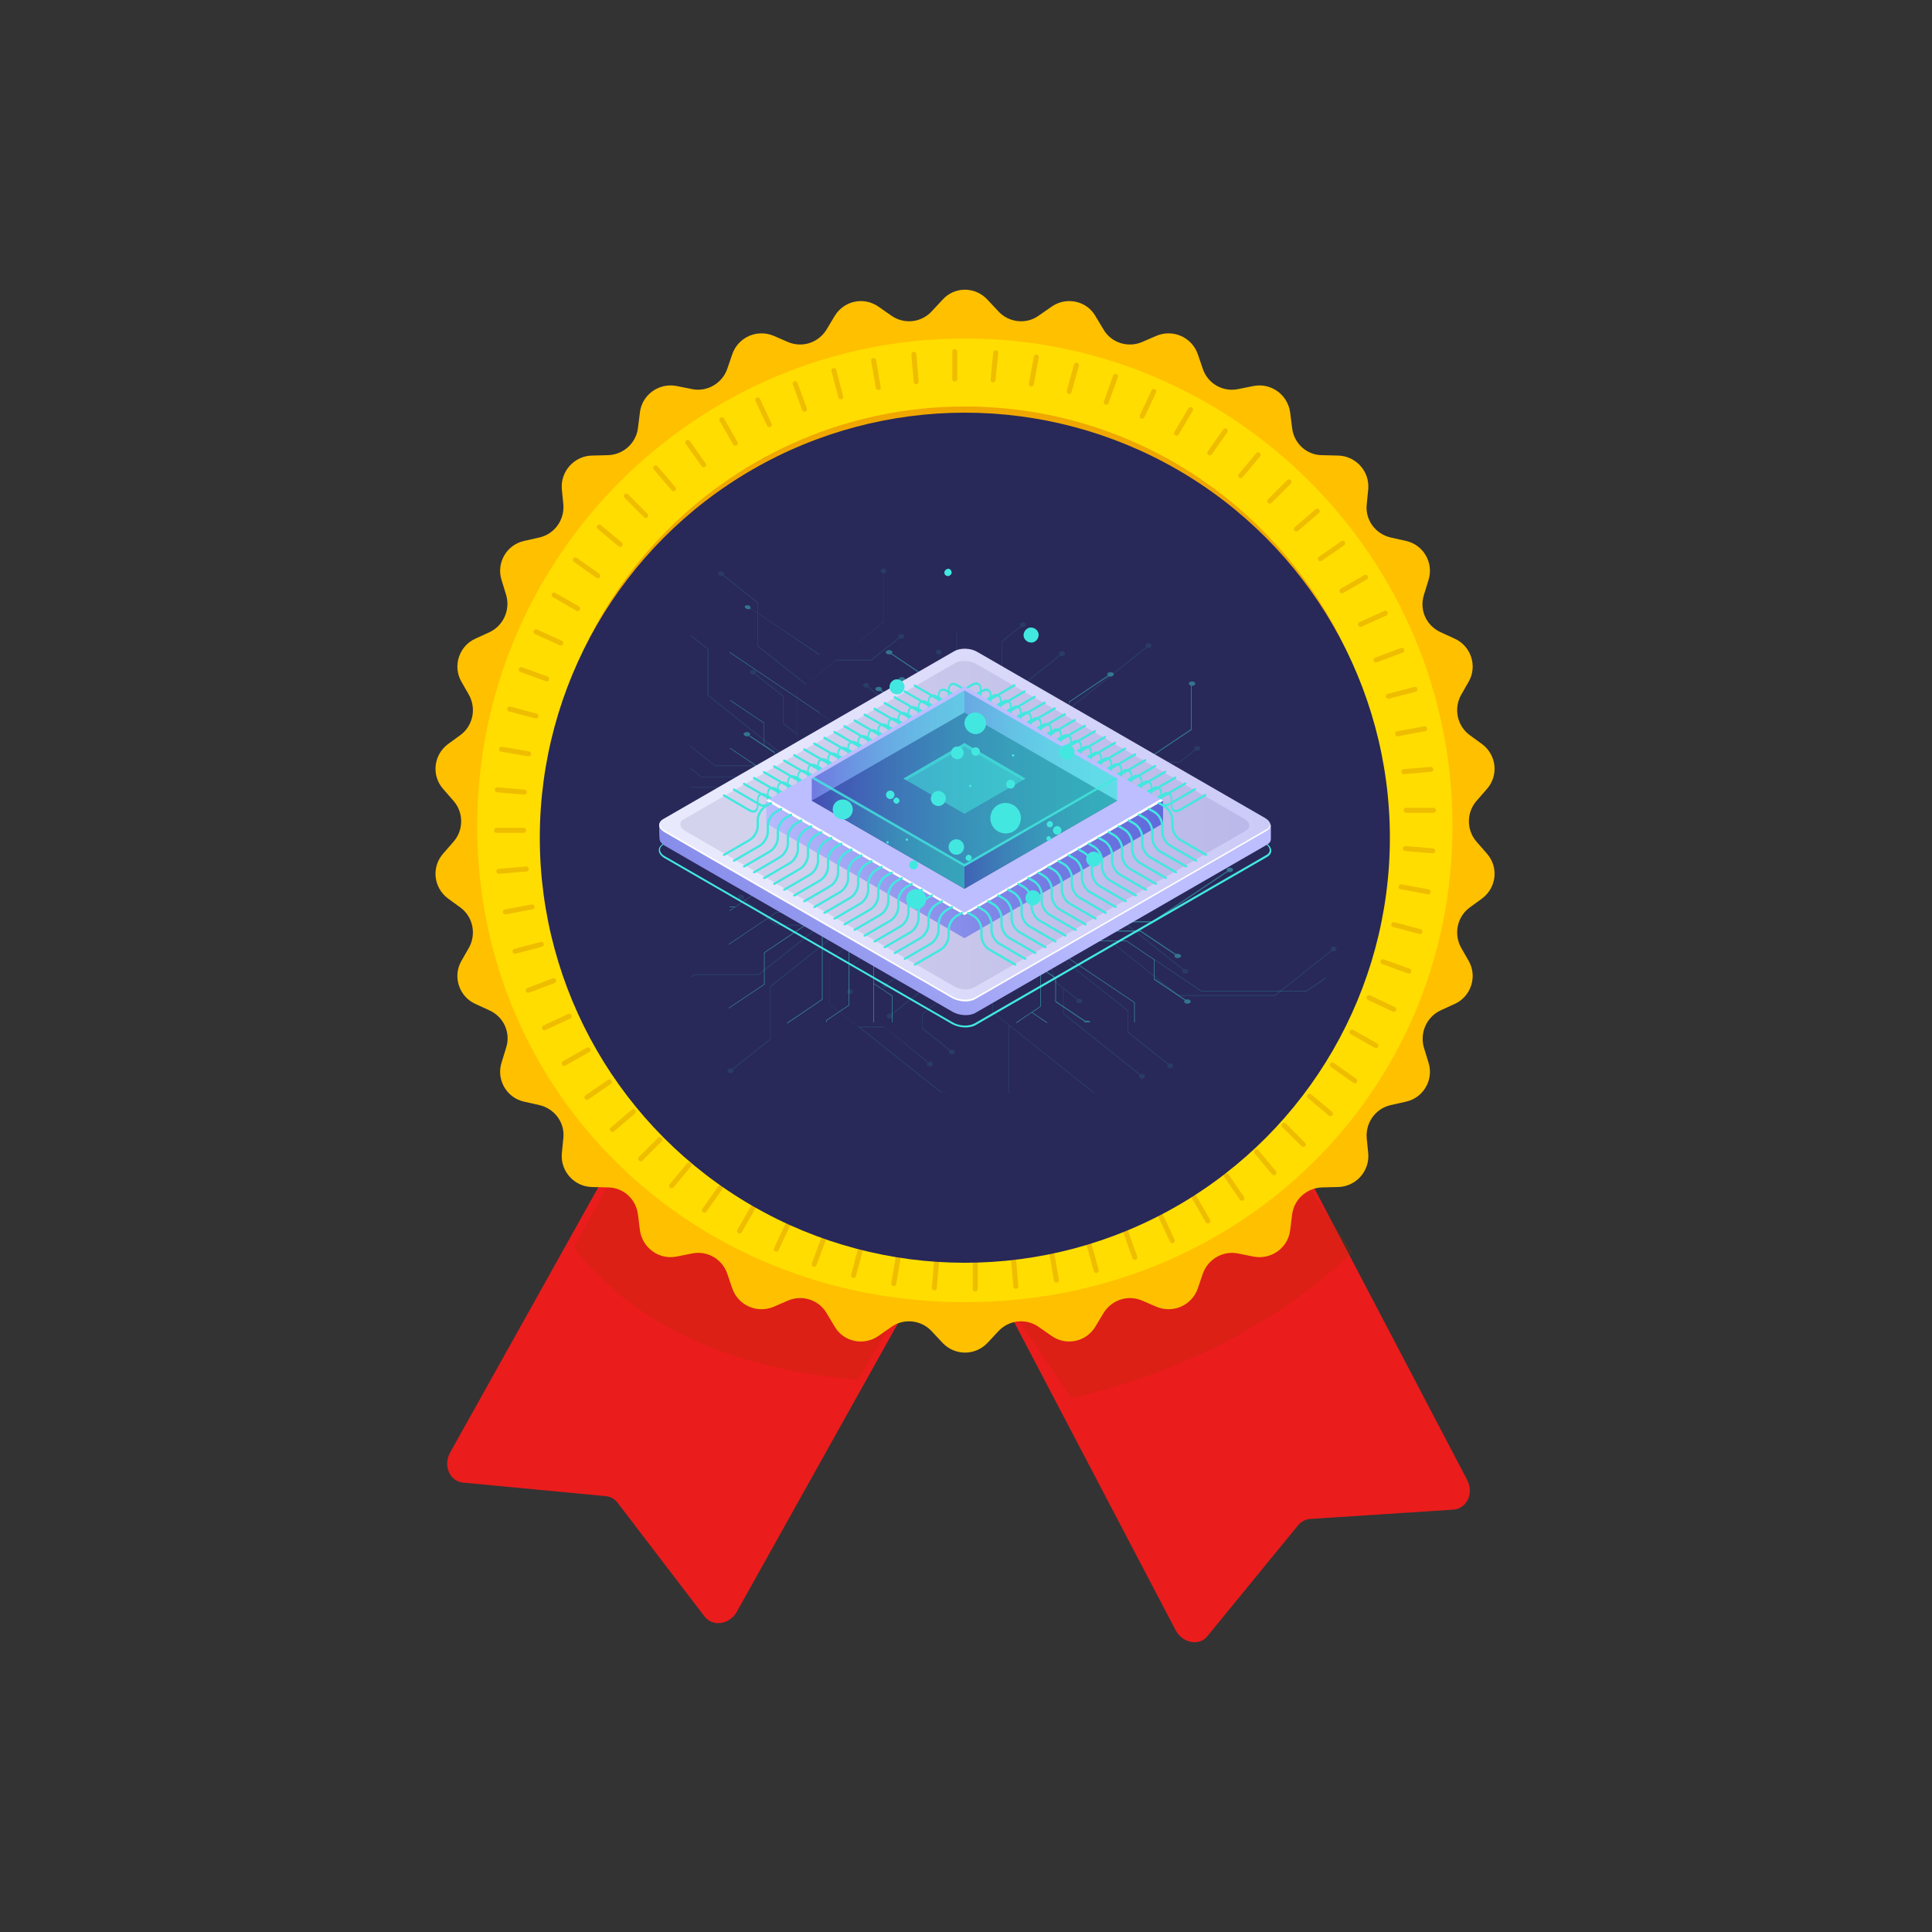 <?xml version="1.0" encoding="utf-8"?>
<!-- Generator: Adobe Illustrator 24.3.0, SVG Export Plug-In . SVG Version: 6.00 Build 0)  -->
<svg version="1.1" id="Layer_1" xmlns="http://www.w3.org/2000/svg" xmlns:xlink="http://www.w3.org/1999/xlink" x="0px" y="0px"
	 viewBox="0 0 500 500" style="enable-background:new 0 0 500 500;" xml:space="preserve">
<rect x="0" y="0" width="500" height="500" fill="#333333" stroke="none"/>
<style type="text/css">
	.st0{fill:#EB1C1C;}
	.st1{opacity:0.21;fill:#A33400;}
	.st2{fill:#FFC000;}
	.st3{fill:#FFC30D;}
	.st4{fill:#FFDD00;}
	.st5{fill:#F0A700;}
	.st6{clip-path:url(#SVGID_2_);}
	.st7{opacity:0.24;}
	.st8{fill:#FFFFFF;stroke:#B95700;stroke-width:1.294;stroke-linecap:round;stroke-miterlimit:10;}
	.st9{fill:#282859;}
	.st10{opacity:0.4;fill:#42E8E0;enable-background:new    ;}
	.st11{opacity:0.1;fill:#42E8E0;enable-background:new    ;}
	.st12{fill:#42E8E0;}
	.st13{fill:url(#SVGID_3_);}
	.st14{fill:url(#SVGID_4_);}
	.st15{opacity:0.1;fill:#180D5B;enable-background:new    ;}
	.st16{fill:#FFFFFF;}
	.st17{fill:url(#SVGID_5_);}
	.st18{fill:#BCBEFF;}
	.st19{fill:#0F054C;}
	.st20{opacity:0.5;fill:url(#SVGID_6_);enable-background:new    ;}
	.st21{opacity:0.5;fill:url(#SVGID_7_);enable-background:new    ;}
	.st22{opacity:0.5;fill:url(#SVGID_8_);enable-background:new    ;}
	.st23{opacity:0.5;fill:url(#SVGID_9_);enable-background:new    ;}
	.st24{opacity:0.5;fill:#42E8E0;enable-background:new    ;}
	.st25{opacity:0.5;fill:url(#SVGID_10_);enable-background:new    ;}
	.st26{opacity:0.5;fill:url(#SVGID_11_);enable-background:new    ;}
	.st27{opacity:0.8;fill:#42E8E0;enable-background:new    ;}
</style>
<g>
	<g>
		<g>
			<g>
				<path class="st0" d="M304.2,421.8l-49-93.5l75.5-38.8l49,93.5c1.8,3.5-0.1,7.5-3.7,7.7l-36.9,2.4c-1.3,0.1-2.4,0.7-3.2,1.7
					l-23.4,28.6C310.4,426.1,306,425.3,304.2,421.8z"/>
				<path class="st1" d="M253.1,326.3l76.4-32.6l20.5,30.5c-20.8,19.3-45.3,31.2-72.7,37.7L253.1,326.3z"/>
			</g>
			<g>
				<path class="st0" d="M190.7,417.1l50.1-89.7l-74.2-41.2l-50.1,89.7c-1.9,3.4-0.1,7.5,3.4,7.8l36.8,3.5c1.3,0.1,2.4,0.7,3.2,1.8
					l22.4,29.3C184.4,421.1,188.8,420.5,190.7,417.1z"/>
				<path class="st1" d="M247.3,314.8l-84.6-17.6l-14.2,25.7c16,20.4,40.8,31.4,73.5,34.2L247.3,314.8z"/>
			</g>
		</g>
	</g>
	<path class="st2" d="M255.6,77.6l2.8,3c2.7,2.9,7.2,3.4,10.4,1.1l3.3-2.3c3.8-2.7,9.1-1.6,11.4,2.4l2.1,3.5c2,3.4,6.3,4.8,10,3.2
		l3.7-1.6c4.3-1.8,9.2,0.4,10.7,4.8l1.3,3.8c1.3,3.8,5.2,6,9.1,5.2l4-0.8c4.6-0.9,8.9,2.3,9.5,6.9l0.5,4c0.5,4,3.8,7,7.8,7l4.1,0.1
		c4.6,0.1,8.2,4.1,7.8,8.7l-0.4,4c-0.4,4,2.3,7.6,6.2,8.5l4,0.9c4.5,1,7.2,5.7,5.8,10.1l-1.2,3.9c-1.2,3.8,0.6,7.9,4.3,9.6l3.7,1.7
		c4.2,1.9,5.9,7.1,3.6,11.1l-2,3.5c-1.9,3.5-1,7.9,2.2,10.3l3.3,2.4c3.7,2.8,4.3,8.1,1.2,11.6l-2.7,3.1c-2.6,3-2.6,7.5,0,10.5
		l2.7,3.1c3.1,3.5,2.5,8.8-1.2,11.6l-3.3,2.4c-3.2,2.4-4.1,6.8-2.2,10.3l2,3.5c2.3,4,0.6,9.2-3.6,11.1l-3.7,1.7
		c-3.6,1.7-5.4,5.8-4.3,9.6l1.2,3.9c1.4,4.4-1.3,9.1-5.8,10.1l-4,0.9c-3.9,0.9-6.5,4.5-6.2,8.5l0.4,4c0.4,4.6-3.2,8.6-7.8,8.7
		l-4.1,0.1c-4,0.1-7.3,3.1-7.8,7l-0.5,4c-0.5,4.6-4.9,7.8-9.5,6.9l-4-0.8c-3.9-0.8-7.8,1.5-9.1,5.2l-1.3,3.8
		c-1.5,4.4-6.4,6.6-10.7,4.8l-3.7-1.6c-3.7-1.6-7.9-0.2-10,3.2l-2.1,3.5c-2.4,4-7.6,5.1-11.4,2.4l-3.3-2.3
		c-3.3-2.3-7.7-1.8-10.4,1.1l-2.8,3c-3.2,3.4-8.5,3.4-11.7,0l-2.8-3c-2.7-2.9-7.2-3.4-10.4-1.1l-3.3,2.3c-3.8,2.7-9.1,1.6-11.4-2.4
		l-2.1-3.5c-2-3.4-6.3-4.8-10-3.2l-3.7,1.6c-4.3,1.8-9.2-0.4-10.7-4.8l-1.3-3.8c-1.3-3.8-5.2-6-9.1-5.2l-4,0.8
		c-4.6,0.9-8.9-2.3-9.5-6.9l-0.5-4c-0.5-4-3.8-7-7.8-7l-4.1-0.1c-4.6-0.1-8.2-4.1-7.8-8.7l0.4-4c0.4-4-2.3-7.6-6.2-8.5l-4-0.9
		c-4.5-1-7.2-5.7-5.8-10.1l1.2-3.9c1.2-3.8-0.6-7.9-4.3-9.6l-3.7-1.7c-4.2-1.9-5.9-7.1-3.6-11.1l2-3.5c1.9-3.5,1-7.9-2.2-10.3
		l-3.3-2.4c-3.7-2.8-4.3-8.1-1.2-11.6l2.7-3.1c2.6-3,2.6-7.5,0-10.5l-2.7-3.1c-3.1-3.5-2.5-8.8,1.2-11.6l3.3-2.4
		c3.2-2.4,4.1-6.8,2.2-10.3l-2-3.5c-2.3-4-0.6-9.2,3.6-11.1l3.7-1.7c3.6-1.7,5.4-5.8,4.3-9.6l-1.2-3.9c-1.4-4.4,1.3-9.1,5.8-10.1
		l4-0.9c3.9-0.9,6.5-4.5,6.2-8.5l-0.4-4c-0.4-4.6,3.2-8.6,7.8-8.7l4.1-0.1c4-0.1,7.3-3.1,7.8-7l0.5-4c0.5-4.6,4.9-7.8,9.5-6.9l4,0.8
		c3.9,0.8,7.8-1.5,9.1-5.2l1.3-3.8c1.5-4.4,6.4-6.6,10.7-4.8l3.7,1.6c3.7,1.6,7.9,0.2,10-3.2l2.1-3.5c2.4-4,7.6-5.1,11.4-2.4
		l3.3,2.3c3.3,2.3,7.7,1.8,10.4-1.1l2.8-3C247,74.1,252.4,74.1,255.6,77.6z"/>
	<g>
		<g>
			<path class="st3" d="M344.5,231.1c0,52.4-42.5,92.3-94.8,92.3s-94.8-39.9-94.8-92.3c0-52.4,42.5-94.8,94.8-94.8
				S344.5,178.8,344.5,231.1z"/>
		</g>
		<g>
			<path class="st4" d="M249.7,337c-70.8,0-126.2-54.1-126.2-123.2c0-69.6,56.6-126.2,126.2-126.2c69.6,0,126.2,56.6,126.2,126.2
				C375.9,282.9,320.5,337,249.7,337z"/>
		</g>
		<path class="st5" d="M249.7,105.2c-60,0-108.8,48.8-108.8,108.8c0,59.2,47.8,105.5,108.8,105.5c61,0,108.8-46.3,108.8-105.5
			C358.5,154,309.7,105.2,249.7,105.2z"/>
		<path class="st2" d="M249.7,110.5c-58.5,0-106.1,47.6-106.1,106.1c0,57.7,46.6,102.9,106.1,102.9c59.5,0,106.1-45.2,106.1-102.9
			C355.8,158.1,308.2,110.5,249.7,110.5z"/>
		<g>
			<defs>
				<path id="SVGID_1_" d="M343.7,213.6c0,51.9-42.1,91.4-93.9,91.4c-51.9,0-93.9-39.5-93.9-91.4c0-51.9,42.1-93.9,93.9-93.9
					C301.6,119.6,343.7,161.7,343.7,213.6z"/>
			</defs>
			<clipPath id="SVGID_2_">
				<use xlink:href="#SVGID_1_"  style="overflow:visible;"/>
			</clipPath>
			<g class="st6">
				
					<rect x="230.7" y="50.4" transform="matrix(0.707 0.707 -0.707 0.707 199.961 -117.522)" class="st4" width="22.3" height="264.4"/>
			</g>
			<g class="st6">
				
					<rect x="244.2" y="84.7" transform="matrix(0.707 0.707 -0.707 0.707 240.059 -124.582)" class="st4" width="52.4" height="285.5"/>
			</g>
		</g>
	</g>
	<g class="st7">
		<line class="st8" x1="128.5" y1="214.9" x2="135.5" y2="214.9"/>
		<line class="st8" x1="128.7" y1="204.4" x2="135.7" y2="205"/>
		<line class="st8" x1="129.8" y1="193.9" x2="136.8" y2="195.1"/>
		<line class="st8" x1="131.9" y1="183.5" x2="138.7" y2="185.3"/>
		<line class="st8" x1="134.9" y1="173.3" x2="141.5" y2="175.7"/>
		<line class="st8" x1="138.7" y1="163.5" x2="145.1" y2="166.4"/>
		<line class="st8" x1="143.4" y1="154" x2="149.5" y2="157.5"/>
		<line class="st8" x1="148.9" y1="144.9" x2="154.7" y2="149"/>
		<line class="st8" x1="155.1" y1="136.4" x2="160.5" y2="140.9"/>
		<line class="st8" x1="162.1" y1="128.4" x2="167.1" y2="133.4"/>
		<line class="st8" x1="169.7" y1="121.1" x2="174.3" y2="126.5"/>
		<line class="st8" x1="178" y1="114.5" x2="182.1" y2="120.3"/>
		<line class="st8" x1="186.8" y1="108.6" x2="190.3" y2="114.7"/>
		<line class="st8" x1="196.1" y1="103.5" x2="199.1" y2="109.9"/>
		<line class="st8" x1="205.8" y1="99.3" x2="208.2" y2="105.9"/>
		<line class="st8" x1="215.8" y1="95.9" x2="217.6" y2="102.7"/>
		<line class="st8" x1="226.1" y1="93.3" x2="227.3" y2="100.3"/>
		<line class="st8" x1="236.5" y1="91.7" x2="237.1" y2="98.8"/>
		<line class="st8" x1="247.1" y1="91" x2="247.1" y2="98.1"/>
		<line class="st8" x1="257.7" y1="91.3" x2="257" y2="98.3"/>
		<line class="st8" x1="268.2" y1="92.4" x2="266.9" y2="99.4"/>
		<line class="st8" x1="278.6" y1="94.5" x2="276.7" y2="101.3"/>
		<line class="st8" x1="288.7" y1="97.4" x2="286.3" y2="104.1"/>
		<line class="st8" x1="298.6" y1="101.3" x2="295.6" y2="107.7"/>
		<line class="st8" x1="308.1" y1="106" x2="304.5" y2="112.1"/>
		<line class="st8" x1="317.1" y1="111.5" x2="313.1" y2="117.2"/>
		<line class="st8" x1="325.6" y1="117.7" x2="321.1" y2="123.1"/>
		<line class="st8" x1="333.6" y1="124.7" x2="328.6" y2="129.7"/>
		<line class="st8" x1="340.9" y1="132.3" x2="335.5" y2="136.9"/>
		<line class="st8" x1="347.5" y1="140.6" x2="341.7" y2="144.6"/>
		<line class="st8" x1="353.4" y1="149.4" x2="347.3" y2="152.9"/>
		<line class="st8" x1="358.5" y1="158.7" x2="352.1" y2="161.6"/>
		<line class="st8" x1="362.8" y1="168.3" x2="356.1" y2="170.8"/>
		<line class="st8" x1="366.2" y1="178.4" x2="359.3" y2="180.2"/>
		<line class="st8" x1="368.7" y1="188.6" x2="361.7" y2="189.9"/>
		<line class="st8" x1="370.3" y1="199.1" x2="363.3" y2="199.7"/>
		<line class="st8" x1="371" y1="209.7" x2="363.9" y2="209.7"/>
		<line class="st8" x1="370.8" y1="220.2" x2="363.7" y2="219.6"/>
		<line class="st8" x1="369.6" y1="230.8" x2="362.6" y2="229.5"/>
		<line class="st8" x1="367.5" y1="241.1" x2="360.7" y2="239.3"/>
		<line class="st8" x1="364.6" y1="251.3" x2="357.9" y2="248.9"/>
		<line class="st8" x1="360.7" y1="261.2" x2="354.3" y2="258.2"/>
		<line class="st8" x1="356.1" y1="270.6" x2="349.9" y2="267.1"/>
		<line class="st8" x1="350.6" y1="279.7" x2="344.8" y2="275.6"/>
		<line class="st8" x1="344.3" y1="288.2" x2="338.9" y2="283.7"/>
		<line class="st8" x1="337.3" y1="296.2" x2="332.3" y2="291.2"/>
		<line class="st8" x1="329.7" y1="303.5" x2="325.2" y2="298.1"/>
		<line class="st8" x1="321.4" y1="310.1" x2="317.4" y2="304.3"/>
		<line class="st8" x1="312.6" y1="316" x2="309.1" y2="309.9"/>
		<line class="st8" x1="303.4" y1="321.1" x2="300.4" y2="314.7"/>
		<line class="st8" x1="293.7" y1="325.4" x2="291.3" y2="318.7"/>
		<line class="st8" x1="283.7" y1="328.8" x2="281.8" y2="321.9"/>
		<line class="st8" x1="273.4" y1="331.3" x2="272.2" y2="324.3"/>
		<line class="st8" x1="262.9" y1="332.9" x2="262.3" y2="325.8"/>
		<line class="st8" x1="252.4" y1="333.6" x2="252.4" y2="326.5"/>
		<line class="st8" x1="241.8" y1="333.3" x2="242.4" y2="326.3"/>
		<line class="st8" x1="231.3" y1="332.2" x2="232.5" y2="325.2"/>
		<line class="st8" x1="220.9" y1="330.1" x2="222.7" y2="323.3"/>
		<line class="st8" x1="210.7" y1="327.2" x2="213.2" y2="320.5"/>
		<line class="st8" x1="200.9" y1="323.3" x2="203.9" y2="316.9"/>
		<line class="st8" x1="191.4" y1="318.6" x2="194.9" y2="312.5"/>
		<line class="st8" x1="182.3" y1="313.2" x2="186.4" y2="307.4"/>
		<line class="st8" x1="173.8" y1="306.9" x2="178.3" y2="301.5"/>
		<line class="st8" x1="165.8" y1="299.9" x2="170.8" y2="294.9"/>
		<line class="st8" x1="158.5" y1="292.3" x2="163.9" y2="287.7"/>
		<line class="st8" x1="151.9" y1="284" x2="157.7" y2="280"/>
		<line class="st8" x1="146" y1="275.2" x2="152.2" y2="271.7"/>
		<line class="st8" x1="140.9" y1="266" x2="147.3" y2="263"/>
		<line class="st8" x1="136.7" y1="256.3" x2="143.3" y2="253.8"/>
		<line class="st8" x1="133.3" y1="246.2" x2="140.1" y2="244.4"/>
		<line class="st8" x1="130.8" y1="236" x2="137.7" y2="234.7"/>
		<line class="st8" x1="129.1" y1="225.5" x2="136.2" y2="224.9"/>
	</g>
</g>
<g>
	<circle class="st9" cx="249.7" cy="216.8" r="110"/>
	<path class="st10" d="M193.1,157.5c0.3,0.2,0.8,0.2,1.2,0c0,0,0,0,0,0l17.8,12v14.9l-23.3-15.7v0.2l27.7,18.6v16.5l14.9,10
		l-2.6,1.8l-14.5-9.8l0-0.1l-13.8-9.3v-2l-2.8-1.9V187l-8.8-5.9v0.2l8.7,5.8v5.6l-3.6-2.4c0.2-0.2,0.2-0.5-0.1-0.7
		c-0.3-0.2-0.8-0.2-1.2,0s-0.3,0.6,0,0.8c0.3,0.2,0.7,0.2,1.1,0.1l6.6,4.4v2l13.7,9.2h-6.4l-18.8-12.6v0.2l18.4,12.4h-18.4v0.2h25.3
		l14.5,9.7l-2.7,1.8l-10.5-7l0,0h-26.5v0.2h18.8l-5.7,3.8h-13.1v0.2h13.1l6-4.1h7.3l10.4,7l-2.4,1.6l-9.2-6.2l0,0h-3.7l-7.5,5h-14
		v0.2h14.1l7.5-5h3.6l6.7,4.5h-3.3l-3.2-2.2h-2.5l-5.6,3.8c-0.3-0.1-0.8-0.1-1,0.1c-0.3,0.2-0.3,0.6,0,0.8s0.8,0.2,1.2,0
		c0.3-0.2,0.3-0.5,0.1-0.7l5.5-3.7h2.4l3.2,2.2h3.7l2.1,1.4l-3.4,2.3h-5l-6.2,4.2c-0.3-0.2-0.8-0.1-1.1,0.1c-0.3,0.2-0.3,0.6,0,0.8
		c0.3,0.2,0.8,0.2,1.2,0c0.3-0.2,0.3-0.5,0.1-0.7l6.1-4.1h4.6l-1.6,1.1l2.5,1.7l-6.7,4.5h-7l-7.4-5c0.2-0.2,0.2-0.5-0.1-0.7
		c-0.3-0.2-0.8-0.2-1.2,0c-0.3,0.2-0.3,0.6,0,0.8c0.3,0.2,0.7,0.2,1.1,0.1l3.8,2.6h-13.9v0.2l0,0H203l3.4,2.3l0,0h6.8l-2.8,1.9
		h-15.9l-4.1,2.8h-1.6v0.2h1.3l-1.3,0.8v0.2l5.7-3.9h15.9l9.9-6.7l4.6,3.1l-11.6,7.8h-12.4l-12.3,8.2v0.2l12.3-8.3h12.1l-15.3,10.3
		v8.2l-9.1,6.1v0.2l9.3-6.2v-8.2l27.1-18.2l4,2.7l-16.3,11v16.5l-9.2,6.2h0.4l9-6.1V242l16.3-11l2.5,1.7l-12.1,8.1v19.3l-5.8,3.9
		v0.5h0.2v-0.4l5.8-3.9V241l12.1-8.1l3.3,2.2l-9.2,6.2v23.3h0.2v-9.9l4.6,3.1v6.8h0.2v-6.9l-4.8-3.2v-5.7l6.1,4.1
		c-0.2,0.2-0.2,0.5,0.1,0.7c0.3,0.2,0.8,0.2,1.2,0c0.3-0.2,0.3-0.6,0-0.8c-0.3-0.2-0.8-0.2-1.1,0l-6.3-4.2v-7.1l9.2-6.2l3,2l-4.5,3
		v4.5l1.1,0.8v2.3l8.1,5.4v3.8l6.6,4.4c-0.2,0.2-0.2,0.5,0.1,0.7c0.3,0.2,0.8,0.2,1.2,0s0.3-0.6,0-0.8c-0.3-0.2-0.7-0.2-1.1-0.1
		l-6.6-4.4V253l-8.1-5.4v-2l13.6,9.1c-0.2,0.2-0.2,0.5,0.1,0.7c0.3,0.2,0.8,0.2,1.2,0c0.3-0.2,0.3-0.6,0-0.8c-0.3-0.2-0.8-0.2-1.1,0
		l-10.9-7.3h5.5l6.3,4.2c-0.2,0.2-0.2,0.5,0.1,0.7c0.3,0.2,0.8,0.2,1.2,0c0.3-0.2,0.3-0.6,0-0.8c-0.3-0.2-0.7-0.2-1.1-0.1l-6.4-4.3
		l0,0h-5.8v0l-3.7-2.5v-4.2l4.5-3l0.9,0.6l1.2-0.8l18.9,12.7l0,0h5.1c0,0.1,0.1,0.2,0.2,0.3c0.3,0.2,0.8,0.2,1.2,0
		c0.3-0.2,0.3-0.6,0-0.8c-0.3-0.2-0.8-0.2-1.2,0c-0.1,0.1-0.2,0.2-0.2,0.3h-5.1L240.9,237l2.9-1.9l15.7,10.5
		c-0.2,0.2-0.2,0.5,0.1,0.7c0.3,0.2,0.8,0.2,1.2,0c0.3-0.2,0.3-0.6,0-0.8c-0.3-0.2-0.7-0.2-1.1-0.1L244,235l3-2l22.2,14.9v12.5
		l-6.4,4.3h0.4l3.8-2.6l3.8,2.6h0.4l-4-2.7l2.2-1.5v-9.8l3.7,2.5v6.1l7.6,5.1c-0.1,0.1-0.1,0.1-0.1,0.2h1.6c0-0.1-0.1-0.2-0.2-0.3
		c-0.3-0.2-0.7-0.2-1.1-0.1l-7.6-5.1V253l-3.9-2.6v-2.7l-22.2-14.9l3.3-2.2l43,28.9v5.1h0.2v-5.2l-43-28.9l2.6-1.8l22.1,14.9l0,0
		h16.1l7.1,4.8h0v5.1l8,5.4c-0.2,0.2-0.2,0.5,0.1,0.7c0.3,0.2,0.8,0.2,1.2,0s0.3-0.6,0-0.8c-0.3-0.2-0.7-0.2-1.1-0.1l-8-5.4v-4.9
		l12.2,8.2l0,0h27l5.2-3.5V253l-5.2,3.5h-27l-19.5-13.1l0,0h-16.1l-22-14.8l2.3-1.6l20.9,14.1l0,0h18.5l9,6
		c-0.2,0.2-0.2,0.5,0.1,0.7c0.3,0.2,0.8,0.2,1.2,0s0.3-0.6,0-0.8c-0.3-0.2-0.7-0.2-1.1-0.1l-9.1-6.1l0,0h-18.5l-3.1-2.1h24.7
		l19.5-13.1c0.3,0.2,0.8,0.1,1.1-0.1c0.3-0.2,0.3-0.6,0-0.8c-0.3-0.2-0.8-0.2-1.2,0c-0.3,0.2-0.3,0.5-0.1,0.7l-19.4,13h-25l-7.8-5.2
		l3.1-2.1h5.4l5.1-3.4c0.3,0.2,0.8,0.1,1.1-0.1c0.3-0.2,0.3-0.6,0-0.8c-0.3-0.2-0.8-0.2-1.2,0c-0.3,0.2-0.3,0.5-0.1,0.7l-5,3.3h-5.1
		l11.9-8h11l6.1,4.1c-0.2,0.2-0.2,0.5,0.1,0.7c0.3,0.2,0.8,0.2,1.2,0c0.3-0.2,0.3-0.6,0-0.8c-0.3-0.2-0.7-0.2-1.1-0.1l-6.2-4.2l0,0
		h-11.1l-15.4,10.3l-6.5-4.4h3.6l2.9-2c0.3,0.2,0.8,0.1,1.1-0.1c0.3-0.2,0.3-0.6,0-0.8s-0.8-0.2-1.2,0c-0.3,0.2-0.3,0.5-0.1,0.7
		l-2.8,1.9h-3.9l-2.6-1.7l5.5-3.7l-1.7-1.2l9.4-6.3h3.2l3.8,2.5c-0.2,0.2-0.2,0.5,0.1,0.7c0.3,0.2,0.8,0.2,1.2,0
		c0.3-0.2,0.3-0.6,0-0.8c-0.3-0.2-0.7-0.2-1.1-0.1l-3.9-2.6l0,0H269l-6.9,4.6V216l6.4-4.3c0.3,0.2,0.8,0.1,1.1-0.1
		c0.3-0.2,0.3-0.6,0-0.8c-0.3-0.2-0.8-0.2-1.2,0c-0.3,0.2-0.3,0.5-0.1,0.7l-6.4,4.3v4.5l-2.5,1.7l-8.9-6l4.1-2.8h5.4l8.5-5.7h6.4
		l8.9,6c-0.2,0.2-0.2,0.5,0.1,0.7c0.3,0.2,0.8,0.2,1.2,0c0.3-0.2,0.3-0.6,0-0.8c-0.3-0.2-0.7-0.2-1.1-0.1l-9.1-6.1l0,0h-6.5L260,213
		h-5l24.8-16.7h17.5l11.1-7.4l0,0v-11.4c0.2,0,0.5,0,0.7-0.2c0.3-0.2,0.3-0.6,0-0.8c-0.3-0.2-0.8-0.2-1.2,0c-0.3,0.2-0.3,0.6,0,0.8
		c0.1,0.1,0.2,0.1,0.3,0.1v11.3l-11,7.4h-17.5l-29.4,19.8l-3.3-2.2l29.7-20l0,0v-11.9l10.2-6.8c0.3,0.2,0.8,0.1,1.1-0.1
		c0.3-0.2,0.3-0.6,0-0.8c-0.3-0.2-0.8-0.2-1.2,0c-0.3,0.2-0.3,0.5-0.1,0.7l-10.1,6.8l0,0v11.9l-29.8,20l-3.5-2.4l17.4-11.7l0,0
		v-10.2l-29.9-20.1c0.2-0.2,0.2-0.5-0.1-0.7c-0.3-0.2-0.8-0.2-1.2,0s-0.3,0.6,0,0.8c0.3,0.2,0.7,0.2,1.1,0.1l22,14.8h-6.6l-11.9-8
		c0.2-0.2,0.2-0.5-0.1-0.7c-0.3-0.2-0.8-0.2-1.2,0c-0.3,0.2-0.3,0.6,0,0.8c0.3,0.2,0.7,0.2,1.1,0.1l12,8.1l0,0h7l7.6,5.1v10l-14,9.4
		v-5.1l8.6-5.8l0,0v-5.1c0.2,0,0.4-0.1,0.5-0.2c0.3-0.2,0.3-0.6,0-0.8s-0.8-0.2-1.2,0c-0.3,0.2-0.3,0.6,0,0.8
		c0.1,0.1,0.3,0.1,0.5,0.2v5l-8.6,5.8l0,0v5.3l-3.3,2.2l-3.6-2.4l-2.2,1.5V199l7.6-5.1c0.3,0.2,0.8,0.1,1.1-0.1
		c0.3-0.2,0.3-0.6,0-0.8s-0.8-0.2-1.2,0c-0.3,0.2-0.3,0.5-0.1,0.7l-7.6,5.1l0,0v4.5l-5.7-3.8v-4.3l12.4-8.3c0.3,0.2,0.8,0.1,1.1-0.1
		c0.3-0.2,0.3-0.6,0-0.8c-0.3-0.2-0.8-0.2-1.2,0c-0.3,0.2-0.3,0.5-0.1,0.7l-12.4,8.3l0,0v4.5l5.9,3.9v6.6l-3.1,2.1l-2.6-1.8v-4
		l-4-2.7c0.2-0.2,0.2-0.5-0.1-0.7c-0.3-0.2-0.8-0.2-1.2,0c-0.3,0.2-0.3,0.6,0,0.8c0.3,0.2,0.7,0.2,1.1,0.1l4,2.7v3.8l-8.7-5.8v-8.8
		l13.1-8.8l0,0v-3.3l-7.4-5c0.2-0.2,0.2-0.5-0.1-0.7c-0.3-0.2-0.8-0.2-1.2,0s-0.3,0.6,0,0.8c0.3,0.2,0.7,0.2,1.1,0.1l7.4,5v3.1
		l-13.1,8.8l0,0v9l11.5,7.7l-2.3,1.6l-14.9-10v-16.5l-4.4-2.9v-15.2l-17.9-12c0.1-0.2,0.1-0.4-0.2-0.6c-0.3-0.2-0.8-0.2-1.2,0
		C192.7,157,192.7,157.3,193.1,157.5z M239.6,208.9l21.4,14.4l-21.4,14.4l-21.4-14.4L239.6,208.9z"/>
	<path class="st11" d="M178.6,164.5l4.5,3.6V180l41.2,32.9l-2.5,2L200.5,198l0,0H185l-6.4-5.1v0.3l6.4,5.1l0,0h15.5l21.1,16.9
		l-2.2,1.8l-20.1-16l0,0h-17.7l-2.9-2.3v0.3l2.8,2.2l0,0h17.7l3,2.4h-23.6v0.2h23.9l7.5,6L207,212h-5.2l-4.9,3.9
		c-0.3-0.2-0.7-0.2-1,0.1c-0.3,0.2-0.3,0.6,0,0.9c0.3,0.2,0.8,0.2,1.1,0c0.3-0.2,0.3-0.6,0.1-0.8l4.8-3.8h4.9l-11.4,9.1h-10.5
		l-5.9-4.7c0.2-0.2,0.2-0.6-0.1-0.8c-0.1-0.1-0.1-0.1-0.2-0.1v1.1c0,0,0.1,0,0.1-0.1l6,4.8l0,0h10.6l14.8-11.8l6.3,5H213l-2.8,2.2
		c-0.3-0.2-0.7-0.2-1,0.1c-0.3,0.2-0.3,0.6,0,0.9c0.3,0.2,0.8,0.2,1.1,0c0.3-0.2,0.3-0.6,0.1-0.8l2.7-2.1h3.7l2.5,2l-5.1,4.1
		l-0.1,0.1l1.6,1.3l-9.1,7.2h-3l-3.6-2.9c0.2-0.2,0.2-0.6-0.1-0.8c-0.3-0.2-0.8-0.2-1.1,0c-0.3,0.2-0.3,0.6,0,0.9
		c0.3,0.2,0.7,0.2,1,0.1l3.7,3l0,0h3.1l6.6-5.3v4.8l-6.2,4.9c-0.3-0.2-0.7-0.2-1,0.1c-0.3,0.2-0.3,0.6,0,0.9s0.8,0.2,1.1,0
		c0.3-0.2,0.3-0.6,0.1-0.8l6.2-4.9v-5.1l2.4-1.9l8.6,6.8l-4,3.2h-5.1l-8.1,6.5h-6.2l-8.6-6.8c0.2-0.2,0.2-0.6-0.1-0.8
		c-0.3-0.2-0.8-0.2-1.1,0c-0.3,0.2-0.3,0.6,0,0.9c0.3,0.2,0.7,0.2,1,0.1l8.7,6.9l0,0h6.3l8.1-6.5h4.8l-23.8,19h-16.8l-0.7,0.6v0.3
		l0.8-0.6h16.8l28.2-22.5l3.2,2.6l-28.5,22.7l0,0v13.6l-9.8,7.8c-0.3-0.2-0.7-0.2-1,0.1c-0.3,0.2-0.3,0.6,0,0.9
		c0.3,0.2,0.8,0.2,1.1,0c0.3-0.2,0.3-0.6,0.1-0.8l9.8-7.8v-13.6l28.6-22.8l3.4,2.7l-16.7,13.3l0,0V260l28.7,22.8h1.3c0,0,0,0,0,0
		c-0.3-0.2-0.7-0.2-1-0.1l-21.1-16.8h6.3L240,275c-0.2,0.2-0.2,0.6,0.1,0.8c0.3,0.2,0.8,0.2,1.1,0c0.3-0.2,0.3-0.6,0-0.9
		c-0.3-0.2-0.7-0.2-1-0.1l-11.5-9.2l0,0h-6.7l-7.3-5.8v-11.4l13.5-10.7v5.8l-8.3,6.6v5.9c-0.2,0-0.3,0.1-0.5,0.2
		c-0.3,0.2-0.3,0.6,0,0.9s0.8,0.2,1.1,0s0.3-0.6,0-0.9c-0.1-0.1-0.3-0.2-0.5-0.2v-5.7l8.3-6.6v-6.1l3.1-2.5l3.4,2.7l0,0l2.1-1.7
		v12.6l-7.3,5.8c-0.3-0.2-0.7-0.2-1,0.1c-0.3,0.2-0.3,0.6,0,0.9c0.3,0.2,0.8,0.2,1.1,0c0.3-0.2,0.3-0.6,0.1-0.8l7.3-5.8v-5.2
		l5.5,4.3v4.9l-11.9,9.5c-0.3-0.2-0.7-0.2-1,0.1c-0.3,0.2-0.3,0.6,0,0.9s0.8,0.2,1.1,0c0.3-0.2,0.3-0.6,0.1-0.8l11.9-9.4l0,0V248
		l-5.6-4.5v-7.5l3-2.4l2.5,2v4.6l3.8,3c-0.2,0.2-0.2,0.6,0.1,0.8c0.3,0.2,0.8,0.2,1.1,0c0.3-0.2,0.3-0.6,0-0.9
		c-0.3-0.2-0.7-0.2-1-0.1l-3.8-3v-4.3l8.3,6.7v10l-12.6,10l0,0v3.8l7.1,5.7c-0.2,0.2-0.2,0.6,0.1,0.8c0.3,0.2,0.8,0.2,1.1,0
		c0.3-0.2,0.3-0.6,0-0.9c-0.3-0.2-0.7-0.2-1-0.1l-7.1-5.7v-3.5l12.6-10l0,0v-10.3l-11.1-8.8l2.2-1.8l14.3,11.4V262l4.2,3.3v17.3
		l0.3,0.3h0.4l-0.5-0.4v-17l21.8,17.4h0.4l-26.4-21V243l-14.3-11.4l2.5-2l13.9,11.1l0,0.1l13.3,10.6v2.3l2.7,2.1v6.6l19.8,15.8
		c-0.2,0.2-0.2,0.6,0.1,0.8c0.3,0.2,0.8,0.2,1.1,0c0.3-0.2,0.3-0.6,0-0.9c-0.3-0.2-0.7-0.2-1-0.1l-19.8-15.8V256l3.4,2.7
		c-0.2,0.2-0.2,0.6,0.1,0.8c0.3,0.2,0.8,0.2,1.1,0c0.3-0.2,0.3-0.6,0-0.9c-0.3-0.2-0.7-0.2-1-0.1l-6.3-5v-2.3l-13.2-10.5h6.1
		l26.3,21v5.5l10.4,8.3c-0.2,0.2-0.2,0.6,0.1,0.8c0.3,0.2,0.8,0.2,1.1,0c0.3-0.2,0.3-0.6,0-0.9c-0.3-0.2-0.7-0.2-1-0.1l-10.4-8.3
		v-5.5l-26.2-20.8h17.8l21.4,17.1l0,0h25l14.7-11.7c0.3,0.2,0.7,0.2,1-0.1c0.3-0.2,0.3-0.6,0-0.9c-0.3-0.2-0.8-0.2-1.1,0
		c-0.3,0.2-0.3,0.6-0.1,0.8l-14.6,11.6h-24.9l-21.4-17.1l0,0h-24.5l-13.9-11.1l2.6-2.1l10.1,8l0,0h28.3l19.9,15.8
		c-0.2,0.2-0.2,0.6,0.1,0.8c0.3,0.2,0.8,0.2,1.1,0c0.3-0.2,0.3-0.6,0-0.9c-0.3-0.2-0.7-0.2-1-0.1l-20-15.9l0,0h-21l5.5-4.4h14.8
		c0,0.1,0.1,0.2,0.2,0.3c0.3,0.2,0.8,0.2,1.1,0c0.3-0.2,0.3-0.6,0-0.9c-0.3-0.2-0.8-0.2-1.1,0c-0.1,0.1-0.2,0.2-0.2,0.3H271
		l-5.8,4.6h-7l-10-7.9l2.3-1.8l8.8,7l0,0h3.6l7.2-5.7h21.7l13.6-10.8c0.3,0.2,0.7,0.1,1-0.1c0.3-0.2,0.3-0.6,0-0.9s-0.8-0.2-1.1,0
		c-0.3,0.2-0.3,0.6-0.1,0.8l-13.5,10.7h-21.7l-7.2,5.7h-3.5l-6.4-5.1h3.2l3.1,2.5l0,0h2.4l5.4-4.3c0.3,0.2,0.7,0.1,1-0.1
		c0.3-0.2,0.3-0.6,0-0.9c-0.3-0.2-0.8-0.2-1.1,0c-0.3,0.2-0.3,0.6-0.1,0.8l-5.3,4.2h-2.3l-3.1-2.5l0,0h-3.6l-2-1.6l3.3-2.6h4.8
		l5.9-4.7c0.3,0.2,0.7,0.2,1-0.1c0.3-0.2,0.3-0.6,0-0.9c-0.3-0.2-0.8-0.2-1.1,0c-0.3,0.2-0.3,0.6-0.1,0.8l-5.8,4.6h-4.5l1.4-1.1
		l0.1-0.1l-2.4-1.9l6.4-5.1h6.8l7.1,5.7c-0.2,0.2-0.2,0.6,0.1,0.8c0.3,0.2,0.8,0.2,1.1,0c0.3-0.2,0.3-0.6,0-0.9
		c-0.3-0.2-0.7-0.2-1-0.1l-3.7-2.9h13.4l3.8-3.1h7.6c0,0.1,0.1,0.2,0.2,0.3c0.3,0.2,0.8,0.2,1.1,0c0.3-0.2,0.3-0.6,0-0.9
		c-0.3-0.2-0.8-0.2-1.1,0c-0.1,0.1-0.2,0.2-0.2,0.3h-7.7l-3.8,3.1H270l-3.3-2.6l0,0h-6.5l2.7-2.1h15.3l4-3.1h11.7l5.6-4.5
		c0.3,0.2,0.7,0.2,1-0.1c0.3-0.2,0.3-0.6,0-0.9c-0.3-0.2-0.8-0.2-1.1,0c-0.3,0.2-0.3,0.6-0.1,0.8l-5.5,4.4h-11.4l13.2-10.5h9.7
		l4.1-3.2c0.3,0.2,0.7,0.2,1-0.1c0.3-0.2,0.3-0.6,0-0.9c-0.3-0.2-0.8-0.2-1.1,0c-0.3,0.2-0.3,0.6-0.1,0.8l-3.9,3.1h-9.7l-17.4,13.9
		h-15.3l-9.5,7.6l-4.4-3.5l11.1-8.8h11.9l13.5-10.8c0.3,0.2,0.7,0.2,1-0.1c0.3-0.2,0.3-0.6,0-0.9c-0.3-0.2-0.8-0.2-1.1,0
		c-0.3,0.2-0.3,0.6-0.1,0.8l-13.4,10.7h-11.6l14.6-11.6l0,0v-9.4l21.9-17.4c0.3,0.2,0.7,0.2,1-0.1c0.3-0.2,0.3-0.6,0-0.9
		c-0.3-0.2-0.8-0.2-1.1,0c-0.3,0.2-0.3,0.6-0.1,0.8l-21.8,17.4l0,0v9.4l-26.1,20.8l-3.8-3l15.6-12.4l0,0v-18.8l13.9-11.1
		c0.3,0.2,0.7,0.2,1-0.1c0.3-0.2,0.3-0.6,0-0.9s-0.8-0.2-1.1,0c-0.3,0.2-0.3,0.6-0.1,0.8l-13.9,11.1l0,0v18.8l-15.7,12.5l-2.4-1.9
		l11.6-9.2v-22l5.6-4.4v-8.3l4.9-3.9c0.3,0.2,0.7,0.2,1-0.1c0.3-0.2,0.3-0.6,0-0.9c-0.3-0.2-0.8-0.2-1.1,0c-0.3,0.2-0.3,0.6-0.1,0.8
		l-4.9,3.9v8.3l-5.6,4.4v22l-11.6,9.2l-3.2-2.5l8.9-7.1v-36.8h-0.2v21.6l-4.5-3.5v-12.1c0.2,0,0.3-0.1,0.5-0.2
		c0.3-0.2,0.3-0.6,0-0.9c-0.3-0.2-0.8-0.2-1.1,0c-0.3,0.2-0.3,0.6,0,0.9c0.1,0.1,0.3,0.2,0.5,0.2V182l4.6,3.7v6.5l-5.9-4.7
		c0.2-0.2,0.2-0.6-0.1-0.8c-0.3-0.2-0.8-0.2-1.1,0c-0.3,0.2-0.3,0.6,0,0.9c0.3,0.2,0.7,0.2,1,0.1l6,4.8v8l-8.9,7.1l-2.8-2.3l4.3-3.4
		v-5.1l-1.1-0.9v-2.6l-7.8-6.2v-4.4l-6.3-5c0.2-0.2,0.2-0.6-0.1-0.8c-0.3-0.2-0.8-0.2-1.1,0c-0.3,0.2-0.3,0.6,0,0.9
		c0.3,0.2,0.7,0.2,1,0.1l6.3,5v4.4l7.8,6.2v2.3l-13.1-10.4c0.2-0.2,0.2-0.6-0.1-0.8c-0.3-0.2-0.8-0.2-1.1,0c-0.3,0.2-0.3,0.6,0,0.9
		c0.3,0.2,0.7,0.2,1,0.1l10.5,8.4h-5.3l-6-4.8c0.2-0.2,0.2-0.6-0.1-0.8c-0.3-0.2-0.8-0.2-1.1,0c-0.3,0.2-0.3,0.6,0,0.9
		c0.3,0.2,0.7,0.2,1,0.1l6.2,4.9h5.6v0l3.6,2.8v4.8l-4.3,3.4l-0.8-0.6l0,0l-1.1,0.9l-18.1-14.4l0,0h-4.9c0-0.1-0.1-0.2-0.2-0.3
		c-0.3-0.2-0.8-0.2-1.1,0c-0.3,0.2-0.3,0.6,0,0.9c0.3,0.2,0.8,0.2,1.1,0c0.1-0.1,0.2-0.2,0.2-0.3h4.9l18,14.4l-2.8,2.2l-15.1-12
		c0.2-0.2,0.2-0.6-0.1-0.8c-0.3-0.2-0.8-0.2-1.1,0c-0.3,0.2-0.3,0.6,0,0.9c0.3,0.2,0.7,0.2,1,0.1l15.1,12l-2.9,2.3l-21.3-17V179
		l10-8v0h9.2l7.3-5.8c0.3,0.2,0.7,0.2,1-0.1c0.3-0.2,0.3-0.6,0-0.9c-0.3-0.2-0.8-0.2-1.1,0c-0.3,0.2-0.3,0.6-0.1,0.8l-7.2,5.7h-8.9
		l12.2-9.7l0,0v-12.6c0.2,0,0.3-0.1,0.5-0.2c0.3-0.2,0.3-0.6,0-0.9s-0.8-0.2-1.1,0c-0.3,0.2-0.3,0.6,0,0.9c0.1,0.1,0.3,0.2,0.5,0.2
		v12.5L208.7,177l-12.5-9.9v-11.2l-8.9-7.1c0.2-0.2,0.2-0.6-0.1-0.8c-0.3-0.2-0.8-0.2-1.1,0c-0.3,0.2-0.3,0.6,0,0.9
		c0.3,0.2,0.7,0.2,1,0.1l8.9,7.1v11.2l12.5,9.9l-2.1,1.7l0,0V190l-3.6-2.9v-7l-7.3-5.8c0.2-0.2,0.2-0.6-0.1-0.8
		c-0.3-0.2-0.8-0.2-1.1,0c-0.3,0.2-0.3,0.6,0,0.9c0.3,0.2,0.7,0.2,1,0.1l7.3,5.8v7l3.8,3v3l21.3,17l-3.1,2.5l-41.2-32.9V168
		l-4.6-3.7L178.6,164.5L178.6,164.5z M234.9,204.8l20.6,16.4l-20.6,16.4l-20.6-16.4L234.9,204.8z"/>
	<g>
		<g>
			<g>
				<path class="st12" d="M249.9,265.9c-1.2,0-2.4-0.3-3.4-0.8l-74.5-43c-1-0.6-1.5-1.3-1.5-2.1c0-0.6,0.4-1.2,1.1-1.6l75.4-43.5
					c1.5-0.9,4.3-0.8,6,0.2l74.5,43c1,0.6,1.5,1.3,1.5,2.1c0,0.6-0.4,1.2-1.1,1.6l-75.4,43.5l0,0
					C251.8,265.7,250.9,265.9,249.9,265.9z M249.5,174.5c-0.9,0-1.8,0.2-2.4,0.6l-75.4,43.5c-0.6,0.3-0.9,0.8-0.9,1.3
					c0,0.6,0.5,1.3,1.3,1.7l74.5,43c1.7,1,4.2,1.1,5.7,0.2l75.4-43.5c0.6-0.3,0.9-0.8,0.9-1.3c0-0.6-0.5-1.3-1.3-1.7l-74.5-43
					C251.8,174.8,250.7,174.5,249.5,174.5z M252.4,265.1L252.4,265.1L252.4,265.1z"/>
				
					<linearGradient id="SVGID_3_" gradientUnits="userSpaceOnUse" x1="1472.297" y1="162.22" x2="1295.353" y2="292.272" gradientTransform="matrix(-1 0 0 -1 1555.951 500)">
					<stop  offset="0" style="stop-color:#5761D7"/>
					<stop  offset="0.178" style="stop-color:#5C66D9"/>
					<stop  offset="0.388" style="stop-color:#6A73DF"/>
					<stop  offset="0.613" style="stop-color:#8289E8"/>
					<stop  offset="0.849" style="stop-color:#A3A7F5"/>
					<stop  offset="1" style="stop-color:#BCBEFF"/>
				</linearGradient>
				<path class="st13" d="M170.6,213.5h4.5L247,172c1.5-0.9,4.1-0.8,5.9,0.2l71.6,41.3h4.4v3.6l0,0c0,0.6-0.3,1.1-1,1.5l-75.4,43.5
					c-1.5,0.9-4.1,0.8-5.9-0.2l-74.5-43c-1-0.6-1.5-1.3-1.4-2l0,0C170.6,217,170.6,213.5,170.6,213.5z"/>
				
					<linearGradient id="SVGID_4_" gradientUnits="userSpaceOnUse" x1="1107.243" y1="286.499" x2="1366.434" y2="286.499" gradientTransform="matrix(-1 0 0 -1 1555.951 500)">
					<stop  offset="0" style="stop-color:#C0BFF6"/>
					<stop  offset="0.294" style="stop-color:#C5C4F7"/>
					<stop  offset="0.64" style="stop-color:#D3D2F9"/>
					<stop  offset="1" style="stop-color:#E9E9FD"/>
				</linearGradient>
				<path class="st14" d="M252.4,258.6l75.4-43.5c1.5-0.9,1.3-2.4-0.4-3.4l-74.5-43c-1.7-1-4.3-1.1-5.9-0.2l-75.4,43.5
					c-1.5,0.9-1.3,2.4,0.4,3.4l74.5,43C248.3,259.3,250.9,259.5,252.4,258.6z"/>
				<path class="st15" d="M252.2,255.5l70.2-40.5c1.4-0.8,1.2-2.2-0.4-3.1l-69.4-40.1c-1.6-0.9-4-1-5.4-0.2L177,212
					c-1.4,0.8-1.2,2.2,0.4,3.1l69.4,40.1C248.4,256.2,250.8,256.3,252.2,255.5z"/>
				<path class="st16" d="M172,214.9l74.5,43c1.7,1,4.3,1.1,5.9,0.2l75.4-43.5c0.6-0.3,0.9-0.8,1-1.3c0.1,0.6-0.2,1.2-1,1.7
					l-75.4,43.5c-1.5,0.9-4.1,0.8-5.9-0.2l-74.5-43c-1-0.6-1.5-1.4-1.4-2.1C170.7,213.8,171.2,214.4,172,214.9z"/>
			</g>
		</g>
		<g>
			<g>
				<path class="st12" d="M255,181.8c-0.2,0-0.5-0.1-0.7-0.2c-0.5-0.3-0.7-0.8-0.7-1.6v-1.6c0-0.5-0.2-0.9-0.5-1.1
					c-0.3-0.2-0.7-0.1-1.2,0.1l-1.4,0.8c-0.1,0.1-0.3,0-0.4-0.1s0-0.3,0.1-0.4l1.4-0.8c0.6-0.4,1.2-0.4,1.7-0.1
					c0.5,0.3,0.7,0.8,0.7,1.6v1.6c0,0.5,0.2,0.9,0.5,1.1c0.3,0.2,0.7,0.1,1.2-0.1l6.7-3.9c0.1-0.1,0.3,0,0.4,0.1
					c0.1,0.1,0,0.3-0.1,0.4l-6.7,3.9C255.6,181.7,255.3,181.8,255,181.8z"/>
				<path class="st12" d="M257.6,183.3c-0.2,0-0.5-0.1-0.7-0.2c-0.5-0.3-0.7-0.8-0.7-1.6V180c0-0.5-0.2-0.9-0.5-1.1
					c-0.3-0.2-0.7-0.1-1.2,0.1l-1.4,0.8c-0.1,0.1-0.3,0-0.4-0.1s0-0.3,0.1-0.4l1.4-0.8c0.6-0.4,1.2-0.4,1.7-0.1
					c0.5,0.3,0.7,0.8,0.7,1.6v1.6c0,0.5,0.2,0.9,0.5,1.1c0.3,0.2,0.7,0.1,1.2-0.1l6.7-3.9c0.1-0.1,0.3,0,0.4,0.1
					c0.1,0.1,0,0.3-0.1,0.4l-6.7,3.9C258.2,183.2,257.9,183.3,257.6,183.3z"/>
				<path class="st12" d="M260.2,184.8c-0.2,0-0.5-0.1-0.7-0.2c-0.5-0.3-0.7-0.8-0.7-1.6v-1.6c0-0.5-0.2-0.9-0.5-1.1
					c-0.3-0.2-0.7-0.1-1.2,0.1l-1.4,0.8c-0.1,0.1-0.3,0-0.4-0.1s0-0.3,0.1-0.4l1.4-0.8c0.6-0.4,1.2-0.4,1.7-0.1
					c0.5,0.3,0.7,0.8,0.7,1.6v1.6c0,0.5,0.2,0.9,0.5,1.1c0.3,0.2,0.7,0.1,1.2-0.1l6.7-3.9c0.1-0.1,0.3,0,0.4,0.1s0,0.3-0.1,0.4
					l-6.7,3.9C260.8,184.7,260.5,184.8,260.2,184.8z"/>
				<path class="st12" d="M262.8,186.3c-0.2,0-0.5-0.1-0.7-0.2c-0.5-0.3-0.7-0.8-0.7-1.6v-1.6c0-0.5-0.2-0.9-0.5-1.1
					c-0.3-0.2-0.7-0.1-1.2,0.1l-1.4,0.8c-0.1,0.1-0.3,0-0.4-0.1c-0.1-0.1,0-0.3,0.1-0.4l1.4-0.8c0.6-0.4,1.2-0.4,1.7-0.1
					c0.5,0.3,0.7,0.8,0.7,1.6v1.6c0,0.5,0.2,0.9,0.5,1.1c0.3,0.2,0.7,0.1,1.2-0.1l6.7-3.9c0.1-0.1,0.3,0,0.4,0.1
					c0.1,0.1,0,0.3-0.1,0.4l-6.7,3.9C263.4,186.2,263.1,186.3,262.8,186.3z"/>
				<path class="st12" d="M265.4,187.8c-0.2,0-0.5-0.1-0.7-0.2c-0.5-0.3-0.7-0.8-0.7-1.6v-1.6c0-0.5-0.2-0.9-0.5-1.1
					c-0.3-0.2-0.7-0.1-1.2,0.1l-1.4,0.8c-0.1,0.1-0.3,0-0.4-0.1c-0.1-0.1,0-0.3,0.1-0.4l1.4-0.8c0.6-0.4,1.2-0.4,1.7-0.1
					c0.5,0.3,0.7,0.8,0.7,1.6v1.6c0,0.5,0.2,0.9,0.5,1.1c0.3,0.2,0.7,0.1,1.2-0.1l6.7-3.9c0.1-0.1,0.3,0,0.4,0.1
					c0.1,0.1,0,0.3-0.1,0.4l-6.7,3.9C266,187.7,265.7,187.8,265.4,187.8z"/>
				<path class="st12" d="M268,189.3c-0.2,0-0.5-0.1-0.7-0.2c-0.5-0.3-0.7-0.8-0.7-1.6v-1.6c0-0.5-0.2-0.9-0.5-1.1
					c-0.3-0.2-0.7-0.1-1.2,0.1l-1.4,0.8c-0.1,0.1-0.3,0-0.4-0.1c-0.1-0.1,0-0.3,0.1-0.4l1.4-0.8c0.6-0.4,1.2-0.4,1.7-0.1
					c0.5,0.3,0.7,0.8,0.7,1.6v1.6c0,0.5,0.2,0.9,0.5,1.1c0.3,0.2,0.7,0.1,1.2-0.1l6.7-3.9c0.1-0.1,0.3,0,0.4,0.1
					c0.1,0.1,0,0.3-0.1,0.4L269,189C268.6,189.2,268.3,189.3,268,189.3z"/>
				<path class="st12" d="M270.6,190.8c-0.2,0-0.5-0.1-0.7-0.2c-0.5-0.3-0.7-0.8-0.7-1.6v-1.6c0-0.5-0.2-0.9-0.5-1.1
					c-0.3-0.2-0.7-0.1-1.2,0.1l-1.4,0.8c-0.1,0.1-0.3,0-0.4-0.1s0-0.3,0.1-0.4l1.4-0.8c0.6-0.4,1.2-0.4,1.7-0.1s0.7,0.8,0.7,1.6v1.6
					c0,0.5,0.2,0.9,0.5,1.1c0.3,0.2,0.7,0.1,1.2-0.1l6.7-3.9c0.1-0.1,0.3,0,0.4,0.1s0,0.3-0.1,0.4l-6.7,3.9
					C271.2,190.7,270.9,190.8,270.6,190.8z"/>
				<path class="st12" d="M273.2,192.3c-0.2,0-0.5-0.1-0.7-0.2c-0.5-0.3-0.7-0.8-0.7-1.6v-1.6c0-0.5-0.2-0.9-0.5-1.1
					c-0.3-0.2-0.7-0.1-1.2,0.1l-1.4,0.8c-0.1,0.1-0.3,0-0.4-0.1c-0.1-0.1,0-0.3,0.1-0.4l1.4-0.8c0.6-0.4,1.2-0.4,1.7-0.1
					c0.5,0.3,0.7,0.8,0.7,1.6v1.6c0,0.5,0.2,0.9,0.5,1.1c0.3,0.2,0.7,0.1,1.2-0.1l6.7-3.9c0.1-0.1,0.3,0,0.4,0.1
					c0.1,0.1,0,0.3-0.1,0.4l-6.7,3.9C273.8,192.2,273.5,192.3,273.2,192.3z"/>
				<path class="st12" d="M275.8,193.7c-0.2,0-0.5-0.1-0.7-0.2c-0.5-0.3-0.7-0.8-0.7-1.6v-1.6c0-0.5-0.2-0.9-0.5-1.1
					c-0.3-0.2-0.7-0.1-1.2,0.1l-1.4,0.8c-0.1,0.1-0.3,0-0.4-0.1c-0.1-0.1,0-0.3,0.1-0.4l1.4-0.8c0.6-0.4,1.2-0.4,1.7-0.1
					c0.5,0.3,0.7,0.8,0.7,1.6v1.6c0,0.5,0.2,0.9,0.5,1.1c0.3,0.2,0.7,0.1,1.2-0.1l6.7-3.9c0.1-0.1,0.3,0,0.4,0.1
					c0.1,0.1,0,0.3-0.1,0.4l-6.7,3.9C276.4,193.6,276.1,193.7,275.8,193.7z"/>
				<path class="st12" d="M278.4,195.2c-0.2,0-0.5-0.1-0.7-0.2c-0.5-0.3-0.7-0.8-0.7-1.6v-1.6c0-0.5-0.2-0.9-0.5-1.1
					c-0.3-0.2-0.7-0.1-1.2,0.1l-1.4,0.8c-0.1,0.1-0.3,0-0.4-0.1c-0.1-0.1,0-0.3,0.1-0.4l1.4-0.8c0.6-0.4,1.2-0.4,1.7-0.1
					c0.5,0.3,0.7,0.8,0.7,1.6v1.6c0,0.5,0.2,0.9,0.5,1.1c0.3,0.2,0.7,0.1,1.2-0.1l6.7-3.9c0.1-0.1,0.3,0,0.4,0.1
					c0.1,0.1,0,0.3-0.1,0.4l-6.7,3.9C279,195.1,278.7,195.2,278.4,195.2z"/>
				<path class="st12" d="M281,196.7c-0.2,0-0.5-0.1-0.7-0.2c-0.5-0.3-0.7-0.8-0.7-1.6v-1.6c0-0.5-0.2-0.9-0.5-1.1
					c-0.3-0.2-0.7-0.1-1.2,0.1l-1.4,0.8c-0.1,0.1-0.3,0-0.4-0.1c-0.1-0.1,0-0.3,0.1-0.4l1.4-0.8c0.6-0.4,1.2-0.4,1.7-0.1
					c0.5,0.3,0.7,0.8,0.7,1.6v1.6c0,0.5,0.2,0.9,0.5,1.1s0.7,0.1,1.2-0.1l6.7-3.9c0.1-0.1,0.3,0,0.4,0.1c0.1,0.1,0,0.3-0.1,0.4
					l-6.7,3.9C281.6,196.6,281.3,196.7,281,196.7z"/>
				<path class="st12" d="M283.6,198.2c-0.2,0-0.5-0.1-0.7-0.2c-0.5-0.3-0.7-0.8-0.7-1.6v-1.6c0-0.5-0.2-0.9-0.5-1.1
					c-0.3-0.2-0.7-0.1-1.2,0.1l-1.4,0.8c-0.1,0.1-0.3,0-0.4-0.1c-0.1-0.1,0-0.3,0.1-0.4l1.4-0.8c0.6-0.4,1.2-0.4,1.7-0.1
					c0.5,0.3,0.7,0.8,0.7,1.6v1.6c0,0.5,0.2,0.9,0.5,1.1c0.3,0.2,0.7,0.1,1.2-0.1l6.7-3.9c0.1-0.1,0.3,0,0.4,0.1
					c0.1,0.1,0,0.3-0.1,0.4l-6.7,3.9C284.2,198.1,283.9,198.2,283.6,198.2z"/>
				<path class="st12" d="M286.2,199.7c-0.2,0-0.5-0.1-0.7-0.2c-0.5-0.3-0.7-0.8-0.7-1.6v-1.6c0-0.5-0.2-0.9-0.5-1.1
					c-0.3-0.2-0.7-0.1-1.2,0.1l-1.4,0.8c-0.1,0.1-0.3,0-0.4-0.1c-0.1-0.1,0-0.3,0.1-0.4l1.4-0.8c0.6-0.4,1.2-0.4,1.7-0.1
					c0.5,0.3,0.7,0.8,0.7,1.6v1.6c0,0.5,0.2,0.9,0.5,1.1c0.3,0.2,0.7,0.1,1.2-0.1l6.7-3.9c0.1-0.1,0.3,0,0.4,0.1
					c0.1,0.1,0,0.3-0.1,0.4l-6.7,3.9C286.8,199.6,286.5,199.7,286.2,199.7z"/>
				<path class="st12" d="M288.8,201.2c-0.2,0-0.5-0.1-0.7-0.2c-0.5-0.3-0.7-0.8-0.7-1.6v-1.6c0-0.5-0.2-0.9-0.5-1.1
					c-0.3-0.2-0.7-0.1-1.2,0.1l-1.4,0.8c-0.1,0.1-0.3,0-0.4-0.1c-0.1-0.1,0-0.3,0.1-0.4l1.4-0.8c0.6-0.4,1.2-0.4,1.7-0.1
					c0.5,0.3,0.7,0.8,0.7,1.6v1.6c0,0.5,0.2,0.9,0.5,1.1c0.3,0.2,0.7,0.1,1.2-0.1l6.7-3.9c0.1-0.1,0.3,0,0.4,0.1
					c0.1,0.1,0,0.3-0.1,0.4l-6.7,3.9C289.4,201.1,289.1,201.2,288.8,201.2z"/>
				<path class="st12" d="M291.4,202.7c-0.2,0-0.5-0.1-0.7-0.2c-0.5-0.3-0.7-0.8-0.7-1.6v-1.6c0-0.5-0.2-0.9-0.5-1.1
					c-0.3-0.2-0.7-0.1-1.2,0.1l-1.4,0.8c-0.1,0.1-0.3,0-0.4-0.1c-0.1-0.1,0-0.3,0.1-0.4l1.4-0.8c0.6-0.4,1.2-0.4,1.7-0.1
					c0.5,0.3,0.7,0.8,0.7,1.6v1.6c0,0.5,0.2,0.9,0.5,1.1c0.3,0.2,0.7,0.1,1.2-0.1l6.7-3.9c0.1-0.1,0.3,0,0.4,0.1
					c0.1,0.1,0,0.3-0.1,0.4l-6.7,3.9C292,202.6,291.7,202.7,291.4,202.7z"/>
				<path class="st12" d="M294,204.2c-0.2,0-0.5-0.1-0.7-0.2c-0.5-0.3-0.7-0.8-0.7-1.6v-1.6c0-0.5-0.2-0.9-0.5-1.1
					c-0.3-0.2-0.7-0.1-1.2,0.1l-1.4,0.8c-0.1,0.1-0.3,0-0.4-0.1c-0.1-0.1,0-0.3,0.1-0.4l1.4-0.8c0.6-0.4,1.2-0.4,1.7-0.1
					c0.5,0.3,0.7,0.8,0.7,1.6v1.6c0,0.5,0.2,0.9,0.5,1.1s0.7,0.1,1.2-0.1l6.7-3.9c0.1-0.1,0.3,0,0.4,0.1c0.1,0.1,0,0.3-0.1,0.4
					l-6.7,3.9C294.6,204.1,294.3,204.2,294,204.2z"/>
				<path class="st12" d="M296.6,205.7c-0.2,0-0.5-0.1-0.7-0.2c-0.5-0.3-0.7-0.8-0.7-1.6v-1.6c0-0.5-0.2-0.9-0.5-1.1
					c-0.3-0.2-0.7-0.1-1.2,0.1l-1.4,0.8c-0.1,0.1-0.3,0-0.4-0.1c-0.1-0.1,0-0.3,0.1-0.4l1.4-0.8c0.6-0.4,1.2-0.4,1.7-0.1
					c0.5,0.3,0.7,0.8,0.7,1.6v1.6c0,0.5,0.2,0.9,0.5,1.1c0.3,0.2,0.7,0.1,1.2-0.1l6.7-3.9c0.1-0.1,0.3,0,0.4,0.1
					c0.1,0.1,0,0.3-0.1,0.4l-6.7,3.9C297.2,205.6,296.9,205.7,296.6,205.7z"/>
				<path class="st12" d="M299.2,207.2c-0.2,0-0.5-0.1-0.7-0.2c-0.5-0.3-0.7-0.8-0.7-1.6v-1.6c0-0.5-0.2-0.9-0.5-1.1
					c-0.3-0.2-0.7-0.1-1.2,0.1l-1.4,0.8c-0.1,0.1-0.3,0-0.4-0.1c-0.1-0.1,0-0.3,0.1-0.4l1.4-0.8c0.6-0.4,1.2-0.4,1.7-0.1
					c0.5,0.3,0.7,0.8,0.7,1.6v1.6c0,0.5,0.2,0.9,0.5,1.1c0.3,0.2,0.7,0.1,1.2-0.1l6.7-3.9c0.1-0.1,0.3,0,0.4,0.1
					c0.1,0.1,0,0.3-0.1,0.4l-6.7,3.9C299.8,207.1,299.5,207.2,299.2,207.2z"/>
				<path class="st12" d="M301.7,208.7c-0.2,0-0.5-0.1-0.7-0.2c-0.5-0.3-0.7-0.8-0.7-1.6v-1.6c0-0.5-0.2-0.9-0.5-1.1
					c-0.3-0.2-0.7-0.1-1.2,0.1l-1.4,0.8c-0.1,0.1-0.3,0-0.4-0.1c-0.1-0.1,0-0.3,0.1-0.4l1.4-0.8c0.6-0.4,1.2-0.4,1.7-0.1
					c0.5,0.3,0.7,0.8,0.7,1.6v1.6c0,0.5,0.2,0.9,0.5,1.1c0.3,0.2,0.7,0.1,1.2-0.1l6.7-3.9c0.1-0.1,0.3,0,0.4,0.1
					c0.1,0.1,0,0.3-0.1,0.4l-6.7,3.9C302.4,208.6,302.1,208.7,301.7,208.7z"/>
				<path class="st12" d="M304.4,210.2c-0.2,0-0.5-0.1-0.7-0.2c-0.5-0.3-0.7-0.8-0.7-1.6v-1.6c0-0.5-0.2-0.9-0.5-1.1
					s-0.7-0.1-1.2,0.1l-1.4,0.8c-0.1,0.1-0.3,0-0.4-0.1c-0.1-0.1,0-0.3,0.1-0.4l1.4-0.8c0.6-0.4,1.2-0.4,1.7-0.1
					c0.5,0.3,0.7,0.8,0.7,1.6v1.6c0,0.5,0.2,0.9,0.5,1.1c0.3,0.2,0.7,0.1,1.2-0.1l6.7-3.9c0.1-0.1,0.3,0,0.4,0.1
					c0.1,0.1,0,0.3-0.1,0.4l-6.7,3.9C305,210.1,304.7,210.2,304.4,210.2z"/>
			</g>
			<g>
				<path class="st12" d="M244.3,181.9c-0.3,0-0.7-0.1-1-0.3l-6.7-3.9c-0.1-0.1-0.2-0.2-0.1-0.4c0.1-0.1,0.2-0.2,0.4-0.1l6.7,3.9
					c0.5,0.3,0.9,0.3,1.2,0.1c0.3-0.2,0.5-0.6,0.5-1.1v-1.6c0-0.7,0.3-1.3,0.7-1.6c0.5-0.3,1.1-0.2,1.7,0.1l1.4,0.8
					c0.1,0.1,0.2,0.2,0.1,0.4c-0.1,0.1-0.2,0.2-0.4,0.1l-1.4-0.8c-0.5-0.3-0.9-0.3-1.2-0.1c-0.3,0.2-0.5,0.6-0.5,1.1v1.6
					c0,0.7-0.3,1.3-0.7,1.6C244.8,181.9,244.6,181.9,244.3,181.9z"/>
				<path class="st12" d="M241.7,183.4c-0.3,0-0.7-0.1-1-0.3l-6.7-3.9c-0.1-0.1-0.2-0.2-0.1-0.4c0.1-0.1,0.2-0.2,0.4-0.1l6.7,3.9
					c0.5,0.3,0.9,0.3,1.2,0.1c0.3-0.2,0.5-0.6,0.5-1.1v-1.6c0-0.7,0.3-1.3,0.7-1.6c0.5-0.3,1.1-0.2,1.7,0.1l1.4,0.8
					c0.1,0.1,0.2,0.2,0.1,0.4c-0.1,0.1-0.2,0.2-0.4,0.1l-1.4-0.8c-0.5-0.3-0.9-0.3-1.2-0.1c-0.3,0.2-0.5,0.6-0.5,1.1v1.6
					c0,0.7-0.3,1.3-0.7,1.6C242.2,183.4,242,183.4,241.7,183.4z"/>
				<path class="st12" d="M239.1,184.9c-0.3,0-0.7-0.1-1-0.3l-6.7-3.9c-0.1-0.1-0.2-0.2-0.1-0.4c0.1-0.1,0.2-0.2,0.4-0.1l6.7,3.9
					c0.5,0.3,0.9,0.3,1.2,0.1c0.3-0.2,0.5-0.6,0.5-1.1v-1.6c0-0.7,0.3-1.3,0.7-1.6c0.5-0.3,1.1-0.2,1.7,0.1l1.4,0.8
					c0.1,0.1,0.2,0.2,0.1,0.4c-0.1,0.1-0.2,0.2-0.4,0.1l-1.4-0.8c-0.5-0.3-0.9-0.3-1.2-0.1c-0.3,0.2-0.5,0.6-0.5,1.1v1.6
					c0,0.7-0.3,1.3-0.7,1.6C239.6,184.8,239.4,184.9,239.1,184.9z"/>
				<path class="st12" d="M236.5,186.4c-0.3,0-0.7-0.1-1-0.3l-6.7-3.9c-0.1-0.1-0.2-0.2-0.1-0.4c0.1-0.1,0.2-0.2,0.4-0.1l6.7,3.9
					c0.5,0.3,0.9,0.3,1.2,0.1c0.3-0.2,0.5-0.6,0.5-1.1v-1.6c0-0.7,0.3-1.3,0.7-1.6c0.5-0.3,1.1-0.2,1.7,0.1l1.4,0.8
					c0.1,0.1,0.2,0.2,0.1,0.4c-0.1,0.1-0.2,0.2-0.4,0.1l-1.4-0.8c-0.5-0.3-0.9-0.3-1.2-0.1c-0.3,0.2-0.5,0.6-0.5,1.1v1.6
					c0,0.7-0.3,1.3-0.7,1.6C237,186.3,236.8,186.4,236.5,186.4z"/>
				<path class="st12" d="M233.9,187.9c-0.3,0-0.7-0.1-1-0.3l-6.7-3.9c-0.1-0.1-0.2-0.2-0.1-0.4c0.1-0.1,0.2-0.2,0.4-0.1l6.7,3.9
					c0.5,0.3,0.9,0.3,1.2,0.1c0.3-0.2,0.5-0.6,0.5-1.1v-1.6c0-0.7,0.3-1.3,0.7-1.6c0.5-0.3,1.1-0.2,1.7,0.1l1.4,0.8
					c0.1,0.1,0.2,0.2,0.1,0.4c-0.1,0.1-0.2,0.2-0.4,0.1l-1.4-0.8c-0.5-0.3-0.9-0.3-1.2-0.1c-0.3,0.2-0.5,0.6-0.5,1.1v1.6
					c0,0.7-0.3,1.3-0.7,1.6C234.4,187.8,234.2,187.9,233.9,187.9z"/>
				<path class="st12" d="M231.3,189.4c-0.3,0-0.7-0.1-1-0.3l-6.7-3.9c-0.1-0.1-0.2-0.2-0.1-0.4c0.1-0.1,0.2-0.2,0.4-0.1l6.7,3.9
					c0.5,0.3,0.9,0.3,1.2,0.1c0.3-0.2,0.5-0.6,0.5-1.1v-1.6c0-0.7,0.3-1.3,0.7-1.6c0.5-0.3,1.1-0.2,1.7,0.1l1.4,0.8
					c0.1,0.1,0.2,0.2,0.1,0.4c-0.1,0.1-0.2,0.2-0.4,0.1l-1.4-0.8c-0.5-0.3-0.9-0.3-1.2-0.1c-0.3,0.2-0.5,0.6-0.5,1.1v1.6
					c0,0.7-0.3,1.3-0.7,1.6C231.8,189.3,231.6,189.4,231.3,189.4z"/>
				<path class="st12" d="M228.7,190.9c-0.3,0-0.7-0.1-1-0.3l-6.7-3.9c-0.1-0.1-0.2-0.2-0.1-0.4c0.1-0.1,0.2-0.2,0.4-0.1l6.7,3.9
					c0.5,0.3,0.9,0.3,1.2,0.1c0.3-0.2,0.5-0.6,0.5-1.1v-1.6c0-0.7,0.3-1.3,0.7-1.6c0.5-0.3,1.1-0.2,1.7,0.1l1.4,0.8
					c0.1,0.1,0.2,0.2,0.1,0.4c-0.1,0.1-0.2,0.2-0.4,0.1l-1.4-0.8c-0.5-0.3-0.9-0.3-1.2-0.1c-0.3,0.2-0.5,0.6-0.5,1.1v1.6
					c0,0.7-0.3,1.3-0.7,1.6C229.2,190.8,229,190.9,228.7,190.9z"/>
				<path class="st12" d="M226.1,192.4c-0.3,0-0.7-0.1-1-0.3l-6.7-3.9c-0.1-0.1-0.2-0.2-0.1-0.4c0.1-0.1,0.2-0.2,0.4-0.1l6.7,3.9
					c0.5,0.3,0.9,0.3,1.2,0.1c0.3-0.2,0.5-0.6,0.5-1.1v-1.6c0-0.7,0.3-1.3,0.7-1.6c0.5-0.3,1.1-0.2,1.7,0.1l1.4,0.8
					c0.1,0.1,0.2,0.2,0.1,0.4c-0.1,0.1-0.2,0.2-0.4,0.1l-1.4-0.8c-0.5-0.3-0.9-0.3-1.2-0.1c-0.3,0.2-0.5,0.6-0.5,1.1v1.6
					c0,0.7-0.3,1.3-0.7,1.6C226.6,192.3,226.4,192.4,226.1,192.4z"/>
				<path class="st12" d="M223.5,193.9c-0.3,0-0.7-0.1-1-0.3l-6.7-3.9c-0.1-0.1-0.2-0.2-0.1-0.4c0.1-0.1,0.2-0.2,0.4-0.1l6.7,3.9
					c0.5,0.3,0.9,0.3,1.2,0.1c0.3-0.2,0.5-0.6,0.5-1.1v-1.6c0-0.7,0.3-1.3,0.7-1.6c0.5-0.3,1.1-0.2,1.7,0.1l1.4,0.8
					c0.1,0.1,0.2,0.2,0.1,0.4c-0.1,0.1-0.2,0.2-0.4,0.1l-1.4-0.8c-0.5-0.3-0.9-0.3-1.2-0.1c-0.3,0.2-0.5,0.6-0.5,1.1v1.6
					c0,0.7-0.3,1.3-0.7,1.6C224,193.8,223.8,193.9,223.5,193.9z"/>
				<path class="st12" d="M220.9,195.4c-0.3,0-0.7-0.1-1-0.3l-6.7-3.9c-0.1-0.1-0.2-0.2-0.1-0.4c0.1-0.1,0.2-0.2,0.4-0.1l6.7,3.9
					c0.5,0.3,0.9,0.3,1.2,0.1s0.5-0.6,0.5-1.1V192c0-0.7,0.3-1.3,0.7-1.6c0.5-0.3,1.1-0.2,1.7,0.1l1.4,0.8c0.1,0.1,0.2,0.2,0.1,0.4
					c-0.1,0.1-0.2,0.2-0.4,0.1l-1.4-0.8c-0.5-0.3-0.9-0.3-1.2-0.1c-0.3,0.2-0.5,0.6-0.5,1.1v1.6c0,0.7-0.3,1.3-0.7,1.6
					C221.4,195.3,221.2,195.4,220.9,195.4z"/>
				<path class="st12" d="M218.3,196.9c-0.3,0-0.7-0.1-1-0.3l-6.7-3.9c-0.1-0.1-0.2-0.2-0.1-0.4c0.1-0.1,0.2-0.2,0.4-0.1l6.7,3.9
					c0.5,0.3,0.9,0.3,1.2,0.1c0.3-0.2,0.5-0.6,0.5-1.1v-1.6c0-0.7,0.3-1.3,0.7-1.6c0.5-0.3,1.1-0.2,1.7,0.1l1.4,0.8
					c0.1,0.1,0.2,0.2,0.1,0.4c-0.1,0.1-0.2,0.2-0.4,0.1l-1.4-0.8c-0.5-0.3-0.9-0.3-1.2-0.1c-0.3,0.2-0.5,0.6-0.5,1.1v1.6
					c0,0.7-0.3,1.3-0.7,1.6C218.8,196.8,218.6,196.9,218.3,196.9z"/>
				<path class="st12" d="M215.7,198.4c-0.3,0-0.7-0.1-1-0.3l-6.7-3.9c-0.1-0.1-0.2-0.2-0.1-0.4c0.1-0.1,0.2-0.2,0.4-0.1l6.7,3.9
					c0.5,0.3,0.9,0.3,1.2,0.1c0.3-0.2,0.5-0.6,0.5-1.1V195c0-0.7,0.3-1.3,0.7-1.6c0.5-0.3,1.1-0.2,1.7,0.1l1.4,0.8
					c0.1,0.1,0.2,0.2,0.1,0.4c-0.1,0.1-0.2,0.2-0.4,0.1l-1.4-0.8c-0.5-0.3-0.9-0.3-1.2-0.1c-0.3,0.2-0.5,0.6-0.5,1.1v1.6
					c0,0.7-0.3,1.3-0.7,1.6C216.2,198.3,216,198.4,215.7,198.4z"/>
				<path class="st12" d="M213.1,199.9c-0.3,0-0.7-0.1-1-0.3l-6.7-3.9c-0.1-0.1-0.2-0.2-0.1-0.4c0.1-0.1,0.2-0.2,0.4-0.1l6.7,3.9
					c0.5,0.3,0.9,0.3,1.2,0.1c0.3-0.2,0.5-0.6,0.5-1.1v-1.6c0-0.7,0.3-1.3,0.7-1.6c0.5-0.3,1.1-0.2,1.7,0.1l1.4,0.8
					c0.1,0.1,0.2,0.2,0.1,0.4s-0.2,0.2-0.4,0.1l-1.4-0.8c-0.5-0.3-0.9-0.3-1.2-0.1c-0.3,0.2-0.5,0.6-0.5,1.1v1.6
					c0,0.7-0.3,1.3-0.7,1.6C213.6,199.8,213.4,199.9,213.1,199.9z"/>
				<path class="st12" d="M210.5,201.3c-0.3,0-0.7-0.1-1-0.3l-6.7-3.9c-0.1-0.1-0.2-0.2-0.1-0.4c0.1-0.1,0.2-0.2,0.4-0.1l6.7,3.9
					c0.5,0.3,0.9,0.3,1.2,0.1c0.3-0.2,0.5-0.6,0.5-1.1V198c0-0.7,0.3-1.3,0.7-1.6c0.5-0.3,1.1-0.2,1.7,0.1l1.4,0.8
					c0.1,0.1,0.2,0.2,0.1,0.4c-0.1,0.1-0.2,0.2-0.4,0.1l-1.4-0.8c-0.5-0.3-0.9-0.3-1.2-0.1c-0.3,0.2-0.5,0.6-0.5,1.1v1.6
					c0,0.7-0.3,1.3-0.7,1.6C211,201.3,210.8,201.3,210.5,201.3z"/>
				<path class="st12" d="M207.9,202.8c-0.3,0-0.7-0.1-1-0.3l-6.7-3.9c-0.1-0.1-0.2-0.2-0.1-0.4c0.1-0.1,0.2-0.2,0.4-0.1l6.7,3.9
					c0.5,0.3,0.9,0.3,1.2,0.1c0.3-0.2,0.5-0.6,0.5-1.1v-1.6c0-0.7,0.3-1.3,0.7-1.6c0.5-0.3,1.1-0.2,1.7,0.1l1.4,0.8
					c0.1,0.1,0.2,0.2,0.1,0.4c-0.1,0.1-0.2,0.2-0.4,0.1l-1.4-0.8c-0.5-0.3-0.9-0.3-1.2-0.1c-0.3,0.2-0.5,0.6-0.5,1.1v1.6
					c0,0.7-0.3,1.3-0.7,1.6C208.4,202.8,208.2,202.8,207.9,202.8z"/>
				<path class="st12" d="M205.3,204.3c-0.3,0-0.7-0.1-1-0.3l-6.7-3.9c-0.1-0.1-0.2-0.2-0.1-0.4c0.1-0.1,0.2-0.2,0.4-0.1l6.7,3.9
					c0.5,0.3,0.9,0.3,1.2,0.1c0.3-0.2,0.5-0.6,0.5-1.1V201c0-0.7,0.3-1.3,0.7-1.6c0.5-0.3,1.1-0.2,1.7,0.1l1.4,0.8
					c0.1,0.1,0.2,0.2,0.1,0.4c-0.1,0.1-0.2,0.2-0.4,0.1l-1.4-0.8c-0.5-0.3-0.9-0.3-1.2-0.1c-0.3,0.2-0.5,0.6-0.5,1.1v1.6
					c0,0.7-0.3,1.3-0.7,1.6C205.8,204.3,205.6,204.3,205.3,204.3z"/>
				<path class="st12" d="M202.7,205.8c-0.3,0-0.7-0.1-1-0.3l-6.7-3.9c-0.1-0.1-0.2-0.2-0.1-0.4c0.1-0.1,0.2-0.2,0.4-0.1l6.7,3.9
					c0.5,0.3,0.9,0.3,1.2,0.1c0.3-0.2,0.5-0.6,0.5-1.1v-1.6c0-0.7,0.3-1.3,0.7-1.6c0.5-0.3,1.1-0.2,1.7,0.1l1.4,0.8
					c0.1,0.1,0.2,0.2,0.1,0.4s-0.2,0.2-0.4,0.1l-1.4-0.8c-0.5-0.3-0.9-0.3-1.2-0.1c-0.3,0.2-0.5,0.6-0.5,1.1v1.6
					c0,0.7-0.3,1.3-0.7,1.6C203.2,205.8,203,205.8,202.7,205.8z"/>
				<path class="st12" d="M200.1,207.3c-0.3,0-0.7-0.1-1-0.3l-6.7-3.9c-0.1-0.1-0.2-0.2-0.1-0.4c0.1-0.1,0.2-0.2,0.4-0.1l6.7,3.9
					c0.5,0.3,0.9,0.3,1.2,0.1c0.3-0.2,0.5-0.6,0.5-1.1V204c0-0.7,0.3-1.3,0.7-1.6c0.5-0.3,1.1-0.2,1.7,0.1l1.4,0.8
					c0.1,0.1,0.2,0.2,0.1,0.4c-0.1,0.1-0.2,0.2-0.4,0.1l-1.4-0.8c-0.5-0.3-0.9-0.3-1.2-0.1c-0.3,0.2-0.5,0.6-0.5,1.1v1.6
					c0,0.7-0.3,1.3-0.7,1.6C200.6,207.3,200.4,207.3,200.1,207.3z"/>
				<path class="st12" d="M197.5,208.8c-0.3,0-0.7-0.1-1-0.3l-6.7-3.9c-0.1-0.1-0.2-0.2-0.1-0.4c0.1-0.1,0.2-0.2,0.4-0.1l6.7,3.9
					c0.5,0.3,0.9,0.3,1.2,0.1c0.3-0.2,0.5-0.6,0.5-1.1v-1.6c0-0.7,0.3-1.3,0.7-1.6c0.5-0.3,1.1-0.2,1.7,0.1l1.4,0.8
					c0.1,0.1,0.2,0.2,0.1,0.4c-0.1,0.1-0.2,0.2-0.4,0.1l-1.4-0.8c-0.5-0.3-0.9-0.3-1.2-0.1s-0.5,0.6-0.5,1.1v1.6
					c0,0.7-0.3,1.3-0.7,1.6C198,208.8,197.8,208.8,197.5,208.8z"/>
				<path class="st12" d="M194.9,210.3c-0.3,0-0.7-0.1-1-0.3l-6.7-3.9c-0.1-0.1-0.2-0.2-0.1-0.4c0.1-0.1,0.2-0.2,0.4-0.1l6.7,3.9
					c0.5,0.3,0.9,0.3,1.2,0.1c0.3-0.2,0.5-0.6,0.5-1.1V207c0-0.7,0.3-1.3,0.7-1.6c0.5-0.3,1.1-0.2,1.7,0.1l1.4,0.8
					c0.1,0.1,0.2,0.2,0.1,0.4c-0.1,0.1-0.2,0.2-0.4,0.1l-1.4-0.8c-0.5-0.3-0.9-0.3-1.2-0.1c-0.3,0.2-0.5,0.6-0.5,1.1v1.6
					c0,0.7-0.3,1.3-0.7,1.6C195.4,210.3,195.2,210.3,194.9,210.3z"/>
			</g>
			<g>
				<g>
					
						<linearGradient id="SVGID_5_" gradientUnits="userSpaceOnUse" x1="1229.591" y1="275.013" x2="1361.196" y2="275.013" gradientTransform="matrix(-1 0 0 -1 1555.951 500)">
						<stop  offset="0" style="stop-color:#5761D7"/>
						<stop  offset="0.165" style="stop-color:#5E67DA"/>
						<stop  offset="0.405" style="stop-color:#727AE2"/>
						<stop  offset="0.692" style="stop-color:#9297EE"/>
						<stop  offset="1" style="stop-color:#BCBEFF"/>
					</linearGradient>
					<polygon class="st17" points="198.3,207.2 198.3,213.1 249.6,242.8 301,213.1 301,207.2 					"/>
					<polygon class="st18" points="249.6,236.8 301,207.2 249.6,177.6 198.3,207.2 					"/>
					<polygon class="st16" points="249.6,236.2 300.4,206.8 301,207.2 249.6,236.8 198.3,207.2 198.9,206.8 					"/>
				</g>
				<g>
					<polygon class="st19" points="249.6,230 289.1,207.2 249.6,184.4 210.1,207.2 					"/>
					<g>
						
							<linearGradient id="SVGID_6_" gradientUnits="userSpaceOnUse" x1="1266.836" y1="292.796" x2="1345.828" y2="292.796" gradientTransform="matrix(-1 0 0 -1 1555.951 500)">
							<stop  offset="0" style="stop-color:#42E8E0"/>
							<stop  offset="0.151" style="stop-color:#43E3E0"/>
							<stop  offset="0.329" style="stop-color:#45D5DF"/>
							<stop  offset="0.52" style="stop-color:#49BDDD"/>
							<stop  offset="0.721" style="stop-color:#4E9CDB"/>
							<stop  offset="0.927" style="stop-color:#5472D8"/>
							<stop  offset="1" style="stop-color:#5761D7"/>
						</linearGradient>
						<polygon class="st20" points="249.6,230 289.1,207.2 249.6,184.4 210.1,207.2 						"/>
						<g>
							
								<linearGradient id="SVGID_7_" gradientUnits="userSpaceOnUse" x1="1306.329" y1="307.07" x2="1345.828" y2="307.07" gradientTransform="matrix(-1 0 0 -1 1555.951 500)">
								<stop  offset="0" style="stop-color:#42E8E0"/>
								<stop  offset="0.151" style="stop-color:#43E3E0"/>
								<stop  offset="0.329" style="stop-color:#45D5DF"/>
								<stop  offset="0.52" style="stop-color:#49BDDD"/>
								<stop  offset="0.721" style="stop-color:#4E9CDB"/>
								<stop  offset="0.927" style="stop-color:#5472D8"/>
								<stop  offset="1" style="stop-color:#5761D7"/>
							</linearGradient>
							<polygon class="st21" points="249.6,178.7 210.1,201.5 210.1,207.2 249.6,184.4 							"/>
							
								<linearGradient id="SVGID_8_" gradientUnits="userSpaceOnUse" x1="1266.836" y1="307.074" x2="1306.335" y2="307.074" gradientTransform="matrix(-1 0 0 -1 1555.951 500)">
								<stop  offset="0" style="stop-color:#42E8E0"/>
								<stop  offset="0.151" style="stop-color:#43E3E0"/>
								<stop  offset="0.329" style="stop-color:#45D5DF"/>
								<stop  offset="0.52" style="stop-color:#49BDDD"/>
								<stop  offset="0.721" style="stop-color:#4E9CDB"/>
								<stop  offset="0.927" style="stop-color:#5472D8"/>
								<stop  offset="1" style="stop-color:#5761D7"/>
							</linearGradient>
							<polygon class="st22" points="249.6,184.4 289.1,207.2 289.1,201.5 249.6,178.7 							"/>
							
								<linearGradient id="SVGID_9_" gradientUnits="userSpaceOnUse" x1="1266.836" y1="298.544" x2="1345.828" y2="298.544" gradientTransform="matrix(-1 0 0 -1 1555.951 500)">
								<stop  offset="0" style="stop-color:#42E8E0"/>
								<stop  offset="0.151" style="stop-color:#43E3E0"/>
								<stop  offset="0.329" style="stop-color:#45D5DF"/>
								<stop  offset="0.52" style="stop-color:#49BDDD"/>
								<stop  offset="0.721" style="stop-color:#4E9CDB"/>
								<stop  offset="0.927" style="stop-color:#5472D8"/>
								<stop  offset="1" style="stop-color:#5761D7"/>
							</linearGradient>
							<polygon class="st23" points="249.6,224.3 289.1,201.5 249.6,178.7 210.1,201.5 							"/>
							<polygon class="st24" points="249.6,210.6 265.4,201.5 249.6,192.3 233.8,201.5 							"/>
							<polygon class="st24" points="249.6,193.2 234.6,201.9 233.8,201.5 249.6,192.3 265.4,201.5 264.7,201.9 							"/>
							
								<linearGradient id="SVGID_10_" gradientUnits="userSpaceOnUse" x1="1306.335" y1="284.269" x2="1345.828" y2="284.269" gradientTransform="matrix(-1 0 0 -1 1555.951 500)">
								<stop  offset="0" style="stop-color:#42E8E0"/>
								<stop  offset="0.151" style="stop-color:#43E3E0"/>
								<stop  offset="0.329" style="stop-color:#45D5DF"/>
								<stop  offset="0.52" style="stop-color:#49BDDD"/>
								<stop  offset="0.721" style="stop-color:#4E9CDB"/>
								<stop  offset="0.927" style="stop-color:#5472D8"/>
								<stop  offset="1" style="stop-color:#5761D7"/>
							</linearGradient>
							<polygon class="st25" points="249.6,224.3 249.6,230 210.1,207.2 210.1,201.5 							"/>
						</g>
						
							<linearGradient id="SVGID_11_" gradientUnits="userSpaceOnUse" x1="1266.836" y1="284.269" x2="1306.335" y2="284.269" gradientTransform="matrix(-1 0 0 -1 1555.951 500)">
							<stop  offset="0" style="stop-color:#42E8E0"/>
							<stop  offset="0.151" style="stop-color:#43E3E0"/>
							<stop  offset="0.329" style="stop-color:#45D5DF"/>
							<stop  offset="0.52" style="stop-color:#49BDDD"/>
							<stop  offset="0.721" style="stop-color:#4E9CDB"/>
							<stop  offset="0.927" style="stop-color:#5472D8"/>
							<stop  offset="1" style="stop-color:#5761D7"/>
						</linearGradient>
						<polygon class="st26" points="289.1,201.5 289.1,207.2 249.6,230 249.6,224.3 						"/>
					</g>
					<polygon class="st27" points="249.6,223.6 288.6,201.1 289.1,201.5 249.6,224.3 210.1,201.5 210.7,201.1 					"/>
				</g>
			</g>
			<g>
				<path class="st12" d="M236.7,249.9c-0.1,0-0.2-0.1-0.2-0.1c-0.1-0.1,0-0.3,0.1-0.4l6.7-3.9c1-0.6,1.9-2.1,1.9-3.3v-1.6
					c0-1.4,0.9-3,2.2-3.8l1.4-0.8c0.1-0.1,0.3,0,0.4,0.1c0.1,0.1,0,0.3-0.1,0.4l-1.4,0.8c-1,0.6-1.9,2.1-1.9,3.3v1.6
					c0,1.4-0.9,3-2.2,3.8l-6.7,3.9C236.8,249.9,236.8,249.9,236.7,249.9z"/>
				<path class="st12" d="M234.1,248.4c-0.1,0-0.2-0.1-0.2-0.1c-0.1-0.1,0-0.3,0.1-0.4l6.7-3.9c1-0.6,1.9-2.1,1.9-3.3v-1.6
					c0-1.4,0.9-3,2.2-3.8l1.4-0.8c0.1-0.1,0.3,0,0.4,0.1c0.1,0.1,0,0.3-0.1,0.4l-1.4,0.8c-1,0.6-1.9,2.1-1.9,3.3v1.6
					c0,1.4-0.9,3-2.2,3.8l-6.7,3.9C234.2,248.4,234.2,248.4,234.1,248.4z"/>
				<path class="st12" d="M231.5,246.9c-0.1,0-0.2-0.1-0.2-0.1c-0.1-0.1,0-0.3,0.1-0.4l6.7-3.9c1-0.6,1.9-2.1,1.9-3.3v-1.6
					c0-1.4,0.9-3,2.2-3.8l1.4-0.8c0.1-0.1,0.3,0,0.4,0.1c0.1,0.1,0,0.3-0.1,0.4l-1.4,0.8c-1,0.6-1.9,2.1-1.9,3.3v1.6
					c0,1.4-0.9,3-2.2,3.8l-6.7,3.9C231.6,246.9,231.6,246.9,231.5,246.9z"/>
				<path class="st12" d="M228.9,245.4c-0.1,0-0.2-0.1-0.2-0.1c-0.1-0.1,0-0.3,0.1-0.4l6.7-3.9c1-0.6,1.9-2.1,1.9-3.3v-1.6
					c0-1.4,0.9-3,2.2-3.8l1.4-0.8c0.1-0.1,0.3,0,0.4,0.1c0.1,0.1,0,0.3-0.1,0.4l-1.4,0.8c-1,0.6-1.9,2.1-1.9,3.3v1.6
					c0,1.4-0.9,3-2.2,3.8l-6.7,3.9C229,245.4,229,245.4,228.9,245.4z"/>
				<path class="st12" d="M226.3,243.9c-0.1,0-0.2-0.1-0.2-0.1c-0.1-0.1,0-0.3,0.1-0.4l6.7-3.9c1-0.6,1.9-2.1,1.9-3.3v-1.6
					c0-1.4,0.9-3,2.2-3.8l1.4-0.8c0.1-0.1,0.3,0,0.4,0.1c0.1,0.1,0,0.3-0.1,0.4l-1.4,0.8c-1,0.6-1.9,2.1-1.9,3.3v1.6
					c0,1.4-0.9,3-2.2,3.8l-6.7,3.9C226.4,243.9,226.4,243.9,226.3,243.9z"/>
				<path class="st12" d="M223.7,242.4c-0.1,0-0.2-0.1-0.2-0.1c-0.1-0.1,0-0.3,0.1-0.4l6.7-3.9c1-0.6,1.9-2.1,1.9-3.3v-1.6
					c0-1.4,0.9-3,2.2-3.8l1.4-0.8c0.1-0.1,0.3,0,0.4,0.1c0.1,0.1,0,0.3-0.1,0.4l-1.4,0.8c-1,0.6-1.9,2.1-1.9,3.3v1.6
					c0,1.4-0.9,3-2.2,3.8l-6.7,3.9C223.8,242.4,223.8,242.4,223.7,242.4z"/>
				<path class="st12" d="M221.1,240.9c-0.1,0-0.2-0.1-0.2-0.1c-0.1-0.1,0-0.3,0.1-0.4l6.7-3.9c1-0.6,1.9-2.1,1.9-3.3v-1.6
					c0-1.4,0.9-3,2.2-3.8l1.4-0.8c0.1-0.1,0.3,0,0.4,0.1c0.1,0.1,0,0.3-0.1,0.4l-1.4,0.8c-1,0.6-1.9,2.1-1.9,3.3v1.6
					c0,1.4-0.9,3-2.2,3.8l-6.7,3.9C221.2,240.9,221.2,240.9,221.1,240.9z"/>
				<path class="st12" d="M218.5,239.5c-0.1,0-0.2-0.1-0.2-0.1c-0.1-0.1,0-0.3,0.1-0.4l6.7-3.9c1-0.6,1.9-2.1,1.9-3.3v-1.6
					c0-1.4,0.9-3,2.2-3.8l1.4-0.8c0.1-0.1,0.3,0,0.4,0.1c0.1,0.1,0,0.3-0.1,0.4l-1.4,0.8c-1,0.6-1.9,2.1-1.9,3.3v1.6
					c0,1.4-0.9,3-2.2,3.8l-6.7,3.9C218.6,239.4,218.6,239.5,218.5,239.5z"/>
				<path class="st12" d="M215.9,238c-0.1,0-0.2-0.1-0.2-0.1c-0.1-0.1,0-0.3,0.1-0.4l6.7-3.9c1-0.6,1.9-2.1,1.9-3.3v-1.6
					c0-1.4,0.9-3,2.2-3.8l1.4-0.8c0.1-0.1,0.3,0,0.4,0.1c0.1,0.1,0,0.3-0.1,0.4l-1.4,0.8c-1,0.6-1.9,2.1-1.9,3.3v1.6
					c0,1.4-0.9,3-2.2,3.8l-6.7,3.9C216,237.9,216,238,215.9,238z"/>
				<path class="st12" d="M213.3,236.5c-0.1,0-0.2-0.1-0.2-0.1c-0.1-0.1,0-0.3,0.1-0.4l6.7-3.9c1-0.6,1.9-2.1,1.9-3.3v-1.6
					c0-1.4,0.9-3,2.2-3.8l1.4-0.8c0.1-0.1,0.3,0,0.4,0.1s0,0.3-0.1,0.4l-1.4,0.8c-1,0.6-1.9,2.1-1.9,3.3v1.6c0,1.4-0.9,3-2.2,3.8
					l-6.7,3.9C213.4,236.4,213.4,236.5,213.3,236.5z"/>
				<path class="st12" d="M210.7,235c-0.1,0-0.2-0.1-0.2-0.1c-0.1-0.1,0-0.3,0.1-0.4l6.7-3.9c1-0.6,1.9-2.1,1.9-3.3v-1.6
					c0-1.4,0.9-3,2.2-3.8l1.4-0.8c0.1-0.1,0.3,0,0.4,0.1c0.1,0.1,0,0.3-0.1,0.4l-1.4,0.8c-1,0.6-1.9,2.1-1.9,3.3v1.6
					c0,1.4-0.9,3-2.2,3.8l-6.7,3.9C210.8,234.9,210.8,235,210.7,235z"/>
				<path class="st12" d="M208.1,233.5c-0.1,0-0.2-0.1-0.2-0.1c-0.1-0.1,0-0.3,0.1-0.4l6.7-3.9c1-0.6,1.9-2.1,1.9-3.3v-1.6
					c0-1.4,0.9-3,2.2-3.8l1.4-0.8c0.1-0.1,0.3,0,0.4,0.1s0,0.3-0.1,0.4l-1.4,0.8c-1,0.6-1.9,2.1-1.9,3.3v1.6c0,1.4-0.9,3-2.2,3.8
					l-6.7,3.9C208.2,233.5,208.2,233.5,208.1,233.5z"/>
				<path class="st12" d="M205.5,232c-0.1,0-0.2-0.1-0.2-0.1c-0.1-0.1,0-0.3,0.1-0.4l6.7-3.9c1-0.6,1.9-2.1,1.9-3.3v-1.6
					c0-1.4,0.9-3,2.2-3.8l1.4-0.8c0.1-0.1,0.3,0,0.4,0.1c0.1,0.1,0,0.3-0.1,0.4l-1.4,0.8c-1,0.6-1.9,2.1-1.9,3.3v1.6
					c0,1.4-0.9,3-2.2,3.8l-6.7,3.9C205.6,232,205.6,232,205.5,232z"/>
				<path class="st12" d="M202.9,230.5c-0.1,0-0.2-0.1-0.2-0.1c-0.1-0.1,0-0.3,0.1-0.4l6.7-3.9c1-0.6,1.9-2.1,1.9-3.3v-1.6
					c0-1.4,0.9-3,2.2-3.8l1.4-0.8c0.1-0.1,0.3,0,0.4,0.1s0,0.3-0.1,0.4l-1.4,0.8c-1,0.6-1.9,2.1-1.9,3.3v1.6c0,1.4-0.9,3-2.2,3.8
					l-6.7,3.9C203,230.5,203,230.5,202.9,230.5z"/>
				<path class="st12" d="M200.3,229c-0.1,0-0.2-0.1-0.2-0.1c-0.1-0.1,0-0.3,0.1-0.4l6.7-3.9c1-0.6,1.9-2.1,1.9-3.3v-1.6
					c0-1.4,0.9-3,2.2-3.8l1.4-0.8c0.1-0.1,0.3,0,0.4,0.1c0.1,0.1,0,0.3-0.1,0.4l-1.4,0.8c-1,0.6-1.9,2.1-1.9,3.3v1.6
					c0,1.4-0.9,3-2.2,3.8l-6.7,3.9C200.4,229,200.4,229,200.3,229z"/>
				<path class="st12" d="M197.7,227.5c-0.1,0-0.2-0.1-0.2-0.1c-0.1-0.1,0-0.3,0.1-0.4l6.7-3.9c1-0.6,1.9-2.1,1.9-3.3v-1.6
					c0-1.4,0.9-3,2.2-3.8l1.4-0.8c0.1-0.1,0.3,0,0.4,0.1c0.1,0.1,0,0.3-0.1,0.4l-1.4,0.8c-1,0.6-1.9,2.1-1.9,3.3v1.6
					c0,1.4-0.9,3-2.2,3.8l-6.7,3.9C197.8,227.5,197.8,227.5,197.7,227.5z"/>
				<path class="st12" d="M195.1,226c-0.1,0-0.2-0.1-0.2-0.1c-0.1-0.1,0-0.3,0.1-0.4l6.7-3.9c1-0.6,1.9-2.1,1.9-3.3v-1.6
					c0-1.4,0.9-3,2.2-3.8l1.4-0.8c0.1-0.1,0.3,0,0.4,0.1c0.1,0.1,0,0.3-0.1,0.4l-1.4,0.8c-1,0.6-1.9,2.1-1.9,3.3v1.6
					c0,1.4-0.9,3-2.2,3.8l-6.7,3.9C195.2,226,195.2,226,195.1,226z"/>
				<path class="st12" d="M192.5,224.5c-0.1,0-0.2-0.1-0.2-0.1c-0.1-0.1,0-0.3,0.1-0.4l6.7-3.9c1-0.6,1.9-2.1,1.9-3.3v-1.6
					c0-1.4,0.9-3,2.2-3.8l1.4-0.8c0.1-0.1,0.3,0,0.4,0.1c0.1,0.1,0,0.3-0.1,0.4l-1.4,0.8c-1,0.6-1.9,2.1-1.9,3.3v1.6
					c0,1.4-0.9,3-2.2,3.8l-6.7,3.9C192.6,224.5,192.6,224.5,192.5,224.5z"/>
				<path class="st12" d="M189.9,223c-0.1,0-0.2-0.1-0.2-0.1c-0.1-0.1,0-0.3,0.1-0.4l6.7-3.9c1-0.6,1.9-2.1,1.9-3.3v-1.6
					c0-1.4,0.9-3,2.2-3.8l1.4-0.8c0.1-0.1,0.3,0,0.4,0.1s0,0.3-0.1,0.4l-1.4,0.8c-1,0.6-1.9,2.1-1.9,3.3v1.6c0,1.4-0.9,3-2.2,3.8
					l-6.7,3.9C190,223,190,223,189.9,223z"/>
				<path class="st12" d="M187.3,221.5c-0.1,0-0.2-0.1-0.2-0.1c-0.1-0.1,0-0.3,0.1-0.4l6.7-3.9c1-0.6,1.9-2.1,1.9-3.3v-1.6
					c0-1.4,0.9-3,2.2-3.8l1.4-0.8c0.1-0.1,0.3,0,0.4,0.1s0,0.3-0.1,0.4l-1.4,0.8c-1,0.6-1.9,2.1-1.9,3.3v1.6c0,1.4-0.9,3-2.2,3.8
					l-6.7,3.9C187.4,221.5,187.4,221.5,187.3,221.5z"/>
			</g>
			<g>
				<path class="st12" d="M262.7,249.9c0,0-0.1,0-0.1,0l-6.7-3.9c-1.2-0.7-2.2-2.4-2.2-3.8v-1.6c0-1.2-0.8-2.7-1.9-3.3l-1.4-0.8
					c-0.1-0.1-0.2-0.2-0.1-0.4c0.1-0.1,0.2-0.2,0.4-0.1l1.4,0.8c1.2,0.7,2.2,2.4,2.2,3.8v1.6c0,1.2,0.8,2.7,1.9,3.3l6.7,3.9
					c0.1,0.1,0.2,0.2,0.1,0.4C262.9,249.9,262.8,249.9,262.7,249.9z"/>
				<path class="st12" d="M265.3,248.4c0,0-0.1,0-0.1,0l-6.7-3.9c-1.2-0.7-2.2-2.4-2.2-3.8v-1.6c0-1.2-0.8-2.7-1.9-3.3l-1.4-0.8
					c-0.1-0.1-0.2-0.2-0.1-0.4c0.1-0.1,0.2-0.2,0.4-0.1l1.4,0.8c1.2,0.7,2.2,2.4,2.2,3.8v1.6c0,1.2,0.8,2.7,1.9,3.3l6.7,3.9
					c0.1,0.1,0.2,0.2,0.1,0.4C265.5,248.4,265.4,248.4,265.3,248.4z"/>
				<path class="st12" d="M267.9,246.9c0,0-0.1,0-0.1,0l-6.7-3.9c-1.2-0.7-2.2-2.4-2.2-3.8v-1.6c0-1.2-0.8-2.7-1.9-3.3l-1.4-0.8
					c-0.1-0.1-0.2-0.2-0.1-0.4c0.1-0.1,0.2-0.2,0.4-0.1l1.4,0.8c1.2,0.7,2.2,2.4,2.2,3.8v1.6c0,1.2,0.8,2.7,1.9,3.3l6.7,3.9
					c0.1,0.1,0.2,0.2,0.1,0.4C268.1,246.9,268,246.9,267.9,246.9z"/>
				<path class="st12" d="M270.5,245.4c0,0-0.1,0-0.1,0l-6.7-3.9c-1.2-0.7-2.2-2.4-2.2-3.8v-1.6c0-1.2-0.8-2.7-1.9-3.3l-1.4-0.8
					c-0.1-0.1-0.2-0.2-0.1-0.4c0.1-0.1,0.2-0.2,0.4-0.1l1.4,0.8c1.2,0.7,2.2,2.4,2.2,3.8v1.6c0,1.2,0.8,2.7,1.9,3.3l6.7,3.9
					c0.1,0.1,0.2,0.2,0.1,0.4C270.7,245.4,270.6,245.4,270.5,245.4z"/>
				<path class="st12" d="M273.1,243.9c0,0-0.1,0-0.1,0l-6.7-3.9c-1.2-0.7-2.2-2.4-2.2-3.8v-1.6c0-1.2-0.8-2.7-1.9-3.3l-1.4-0.8
					c-0.1-0.1-0.2-0.2-0.1-0.4c0.1-0.1,0.2-0.2,0.4-0.1l1.4,0.8c1.2,0.7,2.2,2.4,2.2,3.8v1.6c0,1.2,0.8,2.7,1.9,3.3l6.7,3.9
					c0.1,0.1,0.2,0.2,0.1,0.4C273.3,243.9,273.2,243.9,273.1,243.9z"/>
				<path class="st12" d="M275.7,242.4c0,0-0.1,0-0.1,0l-6.7-3.9c-1.2-0.7-2.2-2.4-2.2-3.8v-1.6c0-1.2-0.8-2.7-1.9-3.3l-1.4-0.8
					c-0.1-0.1-0.2-0.2-0.1-0.4c0.1-0.1,0.2-0.2,0.4-0.1l1.4,0.8c1.2,0.7,2.2,2.4,2.2,3.8v1.6c0,1.2,0.8,2.7,1.9,3.3l6.7,3.9
					c0.1,0.1,0.2,0.2,0.1,0.4C275.9,242.4,275.8,242.4,275.7,242.4z"/>
				<path class="st12" d="M278.3,240.9c0,0-0.1,0-0.1,0l-6.7-3.9c-1.2-0.7-2.2-2.4-2.2-3.8v-1.6c0-1.2-0.8-2.7-1.9-3.3l-1.4-0.8
					c-0.1-0.1-0.2-0.2-0.1-0.4c0.1-0.1,0.2-0.2,0.4-0.1l1.4,0.8c1.2,0.7,2.2,2.4,2.2,3.8v1.6c0,1.2,0.8,2.7,1.9,3.3l6.7,3.9
					c0.1,0.1,0.2,0.2,0.1,0.4C278.5,240.9,278.4,240.9,278.3,240.9z"/>
				<path class="st12" d="M280.9,239.5c0,0-0.1,0-0.1,0l-6.7-3.9c-1.2-0.7-2.2-2.4-2.2-3.8v-1.6c0-1.2-0.8-2.7-1.9-3.3l-1.4-0.8
					c-0.1-0.1-0.2-0.2-0.1-0.4c0.1-0.1,0.2-0.2,0.4-0.1l1.4,0.8c1.2,0.7,2.2,2.4,2.2,3.8v1.6c0,1.2,0.8,2.7,1.9,3.3l6.7,3.9
					c0.1,0.1,0.2,0.2,0.1,0.4C281.1,239.4,281,239.5,280.9,239.5z"/>
				<path class="st12" d="M283.5,238c0,0-0.1,0-0.1,0l-6.7-3.9c-1.2-0.7-2.2-2.4-2.2-3.8v-1.6c0-1.2-0.8-2.7-1.9-3.3l-1.4-0.8
					c-0.1-0.1-0.2-0.2-0.1-0.4c0.1-0.1,0.2-0.2,0.4-0.1l1.4,0.8c1.2,0.7,2.2,2.4,2.2,3.8v1.6c0,1.2,0.8,2.7,1.9,3.3l6.7,3.9
					c0.1,0.1,0.2,0.2,0.1,0.4C283.7,237.9,283.6,238,283.5,238z"/>
				<path class="st12" d="M286.1,236.5c0,0-0.1,0-0.1,0l-6.7-3.9c-1.2-0.7-2.2-2.4-2.2-3.8v-1.6c0-1.2-0.8-2.7-1.9-3.3l-1.4-0.8
					c-0.1-0.1-0.2-0.2-0.1-0.4c0.1-0.1,0.2-0.2,0.4-0.1l1.4,0.8c1.2,0.7,2.2,2.4,2.2,3.8v1.6c0,1.2,0.8,2.7,1.9,3.3l6.7,3.9
					c0.1,0.1,0.2,0.2,0.1,0.4C286.3,236.4,286.2,236.5,286.1,236.5z"/>
				<path class="st12" d="M288.7,235c0,0-0.1,0-0.1,0l-6.7-3.9c-1.2-0.7-2.2-2.4-2.2-3.8v-1.6c0-1.2-0.8-2.7-1.9-3.3l-1.4-0.8
					c-0.1-0.1-0.2-0.2-0.1-0.4c0.1-0.1,0.2-0.2,0.4-0.1l1.4,0.8c1.2,0.7,2.2,2.4,2.2,3.8v1.6c0,1.2,0.8,2.7,1.9,3.3l6.7,3.9
					c0.1,0.1,0.2,0.2,0.1,0.4C288.9,234.9,288.8,235,288.7,235z"/>
				<path class="st12" d="M291.3,233.5c0,0-0.1,0-0.1,0l-6.7-3.9c-1.2-0.7-2.2-2.4-2.2-3.8v-1.6c0-1.2-0.8-2.7-1.9-3.3l-1.4-0.8
					c-0.1-0.1-0.2-0.2-0.1-0.4c0.1-0.1,0.2-0.2,0.4-0.1l1.4,0.8c1.2,0.7,2.2,2.4,2.2,3.8v1.6c0,1.2,0.8,2.7,1.9,3.3l6.7,3.9
					c0.1,0.1,0.2,0.2,0.1,0.4C291.5,233.4,291.4,233.5,291.3,233.5z"/>
				<path class="st12" d="M293.9,232c0,0-0.1,0-0.1,0l-6.7-3.9c-1.2-0.7-2.2-2.4-2.2-3.8v-1.6c0-1.2-0.8-2.7-1.9-3.3l-1.4-0.8
					c-0.1-0.1-0.2-0.2-0.1-0.4c0.1-0.1,0.2-0.2,0.4-0.1l1.4,0.8c1.2,0.7,2.2,2.4,2.2,3.8v1.6c0,1.2,0.8,2.7,1.9,3.3l6.7,3.9
					c0.1,0.1,0.2,0.2,0.1,0.4C294.1,231.9,294,232,293.9,232z"/>
				<path class="st12" d="M296.5,230.5c0,0-0.1,0-0.1,0l-6.7-3.9c-1.2-0.7-2.2-2.4-2.2-3.8v-1.6c0-1.2-0.8-2.7-1.9-3.3l-1.4-0.8
					c-0.1-0.1-0.2-0.2-0.1-0.4c0.1-0.1,0.2-0.2,0.4-0.1l1.4,0.8c1.2,0.7,2.2,2.4,2.2,3.8v1.6c0,1.2,0.8,2.7,1.9,3.3l6.7,3.9
					c0.1,0.1,0.2,0.2,0.1,0.4C296.7,230.4,296.6,230.5,296.5,230.5z"/>
				<path class="st12" d="M299.1,229c0,0-0.1,0-0.1,0l-6.7-3.9c-1.2-0.7-2.2-2.4-2.2-3.8v-1.6c0-1.2-0.8-2.7-1.9-3.3l-1.4-0.8
					c-0.1-0.1-0.2-0.2-0.1-0.4c0.1-0.1,0.2-0.2,0.4-0.1l1.4,0.8c1.2,0.7,2.2,2.4,2.2,3.8v1.6c0,1.2,0.8,2.7,1.9,3.3l6.7,3.9
					c0.1,0.1,0.2,0.2,0.1,0.4C299.3,228.9,299.2,229,299.1,229z"/>
				<path class="st12" d="M301.7,227.5c0,0-0.1,0-0.1,0l-6.7-3.9c-1.2-0.7-2.2-2.4-2.2-3.8v-1.6c0-1.2-0.8-2.7-1.9-3.3l-1.4-0.8
					c-0.1-0.1-0.2-0.2-0.1-0.4c0.1-0.1,0.2-0.2,0.4-0.1l1.4,0.8c1.2,0.7,2.2,2.4,2.2,3.8v1.6c0,1.2,0.8,2.7,1.9,3.3l6.7,3.9
					c0.1,0.1,0.2,0.2,0.1,0.4C301.9,227.4,301.8,227.5,301.7,227.5z"/>
				<path class="st12" d="M304.3,226c0,0-0.1,0-0.1,0l-6.7-3.9c-1.2-0.7-2.2-2.4-2.2-3.8v-1.6c0-1.2-0.8-2.7-1.9-3.3l-1.4-0.8
					c-0.1-0.1-0.2-0.2-0.1-0.4c0.1-0.1,0.2-0.2,0.4-0.1l1.4,0.8c1.2,0.7,2.2,2.4,2.2,3.8v1.6c0,1.2,0.8,2.7,1.9,3.3l6.7,3.9
					c0.1,0.1,0.2,0.2,0.1,0.4C304.5,225.9,304.4,226,304.3,226z"/>
				<path class="st12" d="M306.9,224.5c0,0-0.1,0-0.1,0l-6.7-3.9c-1.2-0.7-2.2-2.4-2.2-3.8v-1.6c0-1.2-0.8-2.7-1.9-3.3l-1.4-0.8
					c-0.1-0.1-0.2-0.2-0.1-0.4c0.1-0.1,0.2-0.2,0.4-0.1l1.4,0.8c1.2,0.7,2.2,2.4,2.2,3.8v1.6c0,1.2,0.8,2.7,1.9,3.3l6.7,3.9
					c0.1,0.1,0.2,0.2,0.1,0.4C307.1,224.4,307,224.5,306.9,224.5z"/>
				<path class="st12" d="M309.5,223c0,0-0.1,0-0.1,0l-6.7-3.9c-1.2-0.7-2.2-2.4-2.2-3.8v-1.6c0-1.2-0.8-2.7-1.9-3.3l-1.4-0.8
					c-0.1-0.1-0.2-0.2-0.1-0.4c0.1-0.1,0.2-0.2,0.4-0.1l1.4,0.8c1.2,0.7,2.2,2.4,2.2,3.8v1.6c0,1.2,0.8,2.7,1.9,3.3l6.7,3.9
					c0.1,0.1,0.2,0.2,0.1,0.4C309.7,222.9,309.6,223,309.5,223z"/>
				<path class="st12" d="M312.1,221.5c0,0-0.1,0-0.1,0l-6.7-3.9c-1.2-0.7-2.2-2.4-2.2-3.8v-1.6c0-1.2-0.8-2.7-1.9-3.3l-1.4-0.8
					c-0.1-0.1-0.2-0.2-0.1-0.4c0.1-0.1,0.2-0.2,0.4-0.1l1.4,0.8c1.2,0.7,2.2,2.4,2.2,3.8v1.6c0,1.2,0.8,2.7,1.9,3.3l6.7,3.9
					c0.1,0.1,0.2,0.2,0.1,0.4C312.3,221.4,312.2,221.5,312.1,221.5z"/>
			</g>
		</g>
	</g>
	<g>
		<path class="st12" d="M234.5,232.7c0-1.4,1.1-2.6,2.6-2.6c1.4,0,2.6,1.1,2.6,2.6c0,1.4-1.1,2.6-2.6,2.6
			C235.7,235.2,234.5,234.1,234.5,232.7z"/>
		<path class="st12" d="M215.5,209.5c0-1.4,1.1-2.6,2.6-2.6c1.4,0,2.6,1.1,2.6,2.6c0,1.4-1.1,2.6-2.6,2.6
			C216.7,212,215.5,210.9,215.5,209.5z"/>
		<path class="st12" d="M249.6,187.2c0-1.5,1.2-2.8,2.8-2.8c1.5,0,2.8,1.2,2.8,2.8c0,1.5-1.2,2.8-2.8,2.8
			C250.9,189.9,249.7,188.7,249.6,187.2z"/>
		<path class="st12" d="M246.1,194.9c0-0.9,0.7-1.7,1.6-1.7s1.7,0.7,1.7,1.6c0,0.9-0.7,1.7-1.6,1.7
			C246.8,196.5,246.1,195.8,246.1,194.9z"/>
		<path class="st12" d="M251.4,194.5c0-0.6,0.5-1.1,1.1-1.1c0.6,0,1.1,0.5,1.1,1.1c0,0.6-0.5,1.1-1.1,1.1S251.4,195.1,251.4,194.5z"
			/>
		<path class="st12" d="M229.3,205.7c0-0.6,0.5-1.1,1.1-1.1c0.6,0,1.1,0.5,1.1,1.1c0,0.6-0.5,1.1-1.1,1.1
			C229.8,206.8,229.3,206.3,229.3,205.7z"/>
		<path class="st12" d="M261.9,195.5c0-0.2,0.1-0.3,0.3-0.3s0.3,0.1,0.3,0.3c0,0.2-0.1,0.3-0.3,0.3
			C262,195.8,261.9,195.7,261.9,195.5z"/>
		<path class="st12" d="M250.8,203.4c0-0.2,0.1-0.3,0.3-0.3c0.2,0,0.3,0.1,0.3,0.3c0,0.2-0.1,0.3-0.3,0.3
			C251,203.7,250.8,203.6,250.8,203.4z"/>
		<path class="st12" d="M229.4,218c0-0.2,0.1-0.3,0.3-0.3c0.2,0,0.3,0.1,0.3,0.3c0,0.2-0.1,0.3-0.3,0.3
			C229.6,218.3,229.4,218.2,229.4,218z"/>
		<path class="st12" d="M234.4,217.3c0-0.2,0.1-0.3,0.3-0.3s0.3,0.1,0.3,0.3c0,0.2-0.1,0.3-0.3,0.3
			C234.6,217.6,234.4,217.5,234.4,217.3z"/>
		<path class="st12" d="M256.3,211.8c0-2.2,1.7-4,3.9-4c2.2,0,4,1.7,4,3.9c0,2.2-1.7,4-3.9,4C258.1,215.7,256.3,213.9,256.3,211.8z"
			/>
		<path class="st12" d="M265.4,232.4c0-1.1,0.9-2,1.9-2c1.1,0,2,0.9,2,1.9c0,1.1-0.9,2-1.9,2C266.3,234.4,265.4,233.5,265.4,232.4z"
			/>
		<path class="st12" d="M240.9,206.7c0-1.1,0.9-2,1.9-2c1.1,0,2,0.9,2,1.9c0,1.1-0.9,2-1.9,2C241.8,208.6,240.9,207.8,240.9,206.7z"
			/>
		<path class="st12" d="M274.2,194.7c0-1.1,0.9-2,1.9-2c1.1,0,2,0.9,2,1.9c0,1.1-0.9,2-1.9,2C275.1,196.6,274.2,195.8,274.2,194.7z"
			/>
		<path class="st12" d="M281.1,222.4c0-1.1,0.9-2,1.9-2c1.1,0,2,0.9,2,1.9c0,1.1-0.9,2-1.9,2C282,224.3,281.1,223.4,281.1,222.4z"/>
		<path class="st12" d="M230.2,177.8c0-1.1,0.9-2,1.9-2c1.1,0,2,0.9,2,1.9c0,1.1-0.9,2-1.9,2C231.1,179.7,230.2,178.9,230.2,177.8z"
			/>
		<path class="st12" d="M264.9,164.4c0-1.1,0.9-2,1.9-2c1.1,0,2,0.9,2,1.9c0,1.1-0.9,2-1.9,2C265.8,166.3,264.9,165.4,264.9,164.4z"
			/>
		<path class="st12" d="M244.4,148.2c0-0.5,0.4-0.9,0.9-1s0.9,0.4,1,0.9c0,0.5-0.4,0.9-0.9,1C244.8,149.1,244.4,148.7,244.4,148.2z"
			/>
		<path class="st12" d="M235.3,223.9c0-0.6,0.5-1.2,1.1-1.2c0.6,0,1.2,0.5,1.2,1.1c0,0.6-0.5,1.2-1.1,1.2
			C235.8,225,235.3,224.5,235.3,223.9z"/>
		<path class="st12" d="M260.4,203c0-0.6,0.5-1.2,1.1-1.2c0.6,0,1.2,0.5,1.2,1.1c0,0.6-0.5,1.2-1.1,1.2
			C260.9,204.1,260.4,203.6,260.4,203z"/>
		<path class="st12" d="M270.9,213.3c0-0.4,0.3-0.8,0.8-0.8c0.4,0,0.8,0.3,0.8,0.8c0,0.4-0.3,0.8-0.8,0.8
			C271.3,214.1,270.9,213.8,270.9,213.3z"/>
		<path class="st12" d="M272.5,214.9c0-0.6,0.5-1.1,1.1-1.1c0.6,0,1.1,0.5,1.1,1.1c0,0.6-0.5,1.1-1.1,1.1S272.5,215.5,272.5,214.9z"
			/>
		<path class="st12" d="M270.8,217c0-0.3,0.3-0.6,0.6-0.6s0.6,0.3,0.6,0.6s-0.3,0.6-0.6,0.6S270.8,217.4,270.8,217z"/>
		<path class="st12" d="M249.9,222c0-0.4,0.4-0.8,0.8-0.8c0.4,0,0.8,0.4,0.8,0.8c0,0.4-0.4,0.8-0.8,0.8
			C250.3,222.8,249.9,222.5,249.9,222z"/>
		<path class="st12" d="M231.2,207.2c0-0.4,0.4-0.8,0.8-0.8s0.8,0.4,0.8,0.8c0,0.4-0.4,0.8-0.8,0.8
			C231.6,208,231.2,207.6,231.2,207.2z"/>
		<path class="st12" d="M245.5,219.2c0-1.1,0.9-2,2-2c1.1,0,2,0.9,2,2c0,1.1-0.9,2-2,2C246.4,221.2,245.5,220.3,245.5,219.2z"/>
	</g>
</g>
</svg>
